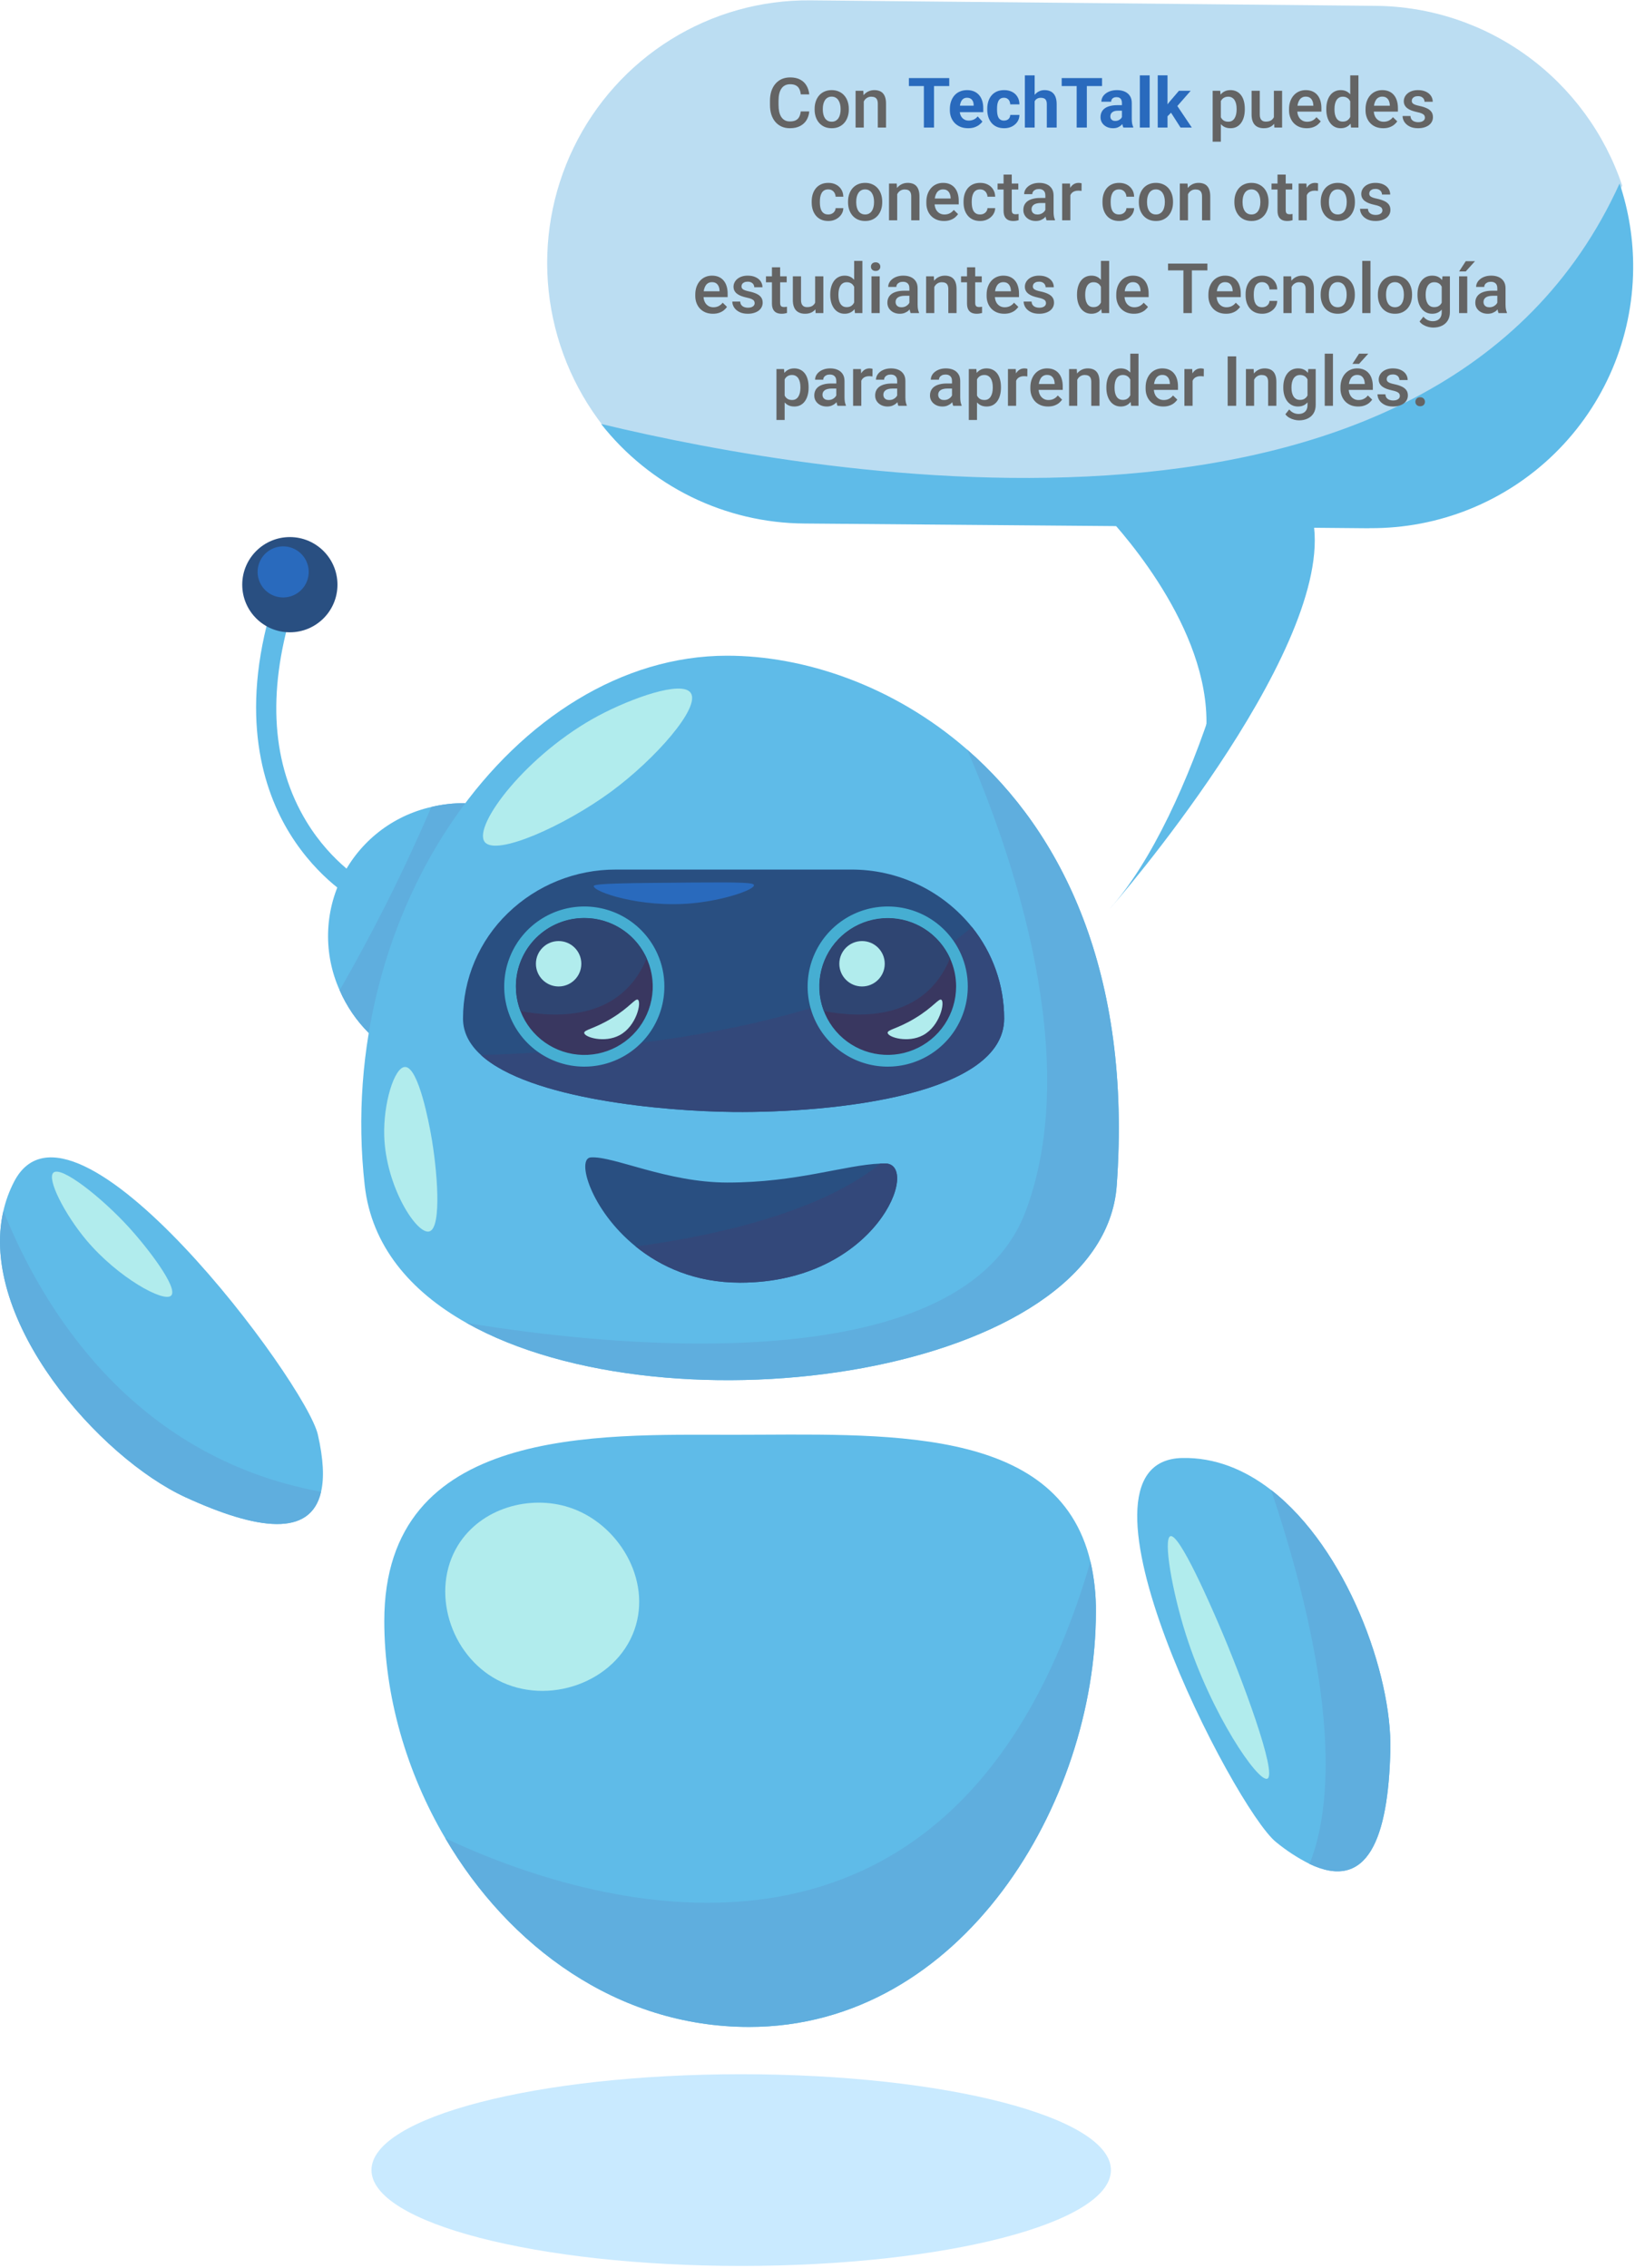 <svg width="705" height="978" viewBox="0 0 705 978" fill="none" xmlns="http://www.w3.org/2000/svg">
<g id="Hi Robot">
<g id="Brazo D">
<path id="Vector" d="M138.442 643.273C133.962 663.023 110.942 659.823 80.001 645.633C43.002 628.633 -9.438 569.423 1.462 522.133C2.46 517.764 4.009 513.541 6.072 509.563C31.271 460.833 132.162 596.443 137.072 618.683C139.462 629.203 139.842 637.293 138.442 643.273Z" fill="#5FBBE8"/>
<path id="Vector_2" d="M138.442 643.273C133.962 663.023 110.942 659.823 80.001 645.633C43.002 628.633 -9.438 569.423 1.462 522.133C17.752 562.833 56.221 628.143 138.442 643.273Z" fill="#5FAEDE"/>
<path id="Vector_3" d="M55.161 528.773C63.911 538.293 76.891 555.393 73.831 558.643C70.771 561.893 50.831 550.913 37.241 534.753C27.991 523.753 20.011 508.253 23.061 505.633C26.501 502.653 43.761 516.363 55.161 528.773Z" fill="#B1ECED"/>
</g>
<g id="pecho">
<path id="Vector_4" d="M472.541 695.033C472.541 777.373 414.781 874.033 323.011 874.033C266.141 874.033 219.341 839.223 192.011 792.673C175.191 764.103 165.701 731.093 165.701 699.013C165.701 614.673 257.761 618.693 316.101 618.693C380.101 618.693 456.041 613.783 470.201 673.373C471.835 680.475 472.62 687.746 472.541 695.033Z" fill="#5FBBE8"/>
<path id="Vector_5" d="M472.541 695.033C472.541 777.373 414.781 874.033 323.011 874.033C266.141 874.033 219.341 839.223 192.011 792.673C249.011 819.503 411.341 875.073 470.201 673.373C471.835 680.475 472.62 687.746 472.541 695.033Z" fill="#5FAEDE"/>
<path id="Vector_6" d="M197.451 666.393C185.531 685.833 193.971 713.493 214.451 724.393C236.091 735.873 265.531 725.583 273.571 702.763C281.211 681.093 266.491 656.763 245.391 649.983C228.451 644.483 207.371 650.233 197.451 666.393Z" fill="#B1ECED"/>
</g>
<g id="Brazo I">
<path id="Vector_7" d="M599.511 754.813C598.591 792.653 589.771 815.753 564.661 803.733C559.52 801.141 554.681 797.988 550.231 794.333C532.411 780.113 454.841 630.033 509.651 628.703C523.821 628.373 536.741 633.703 548.091 642.483C580.661 667.773 600.321 721.933 599.511 754.813Z" fill="#5FBBE8"/>
<path id="Vector_8" d="M599.512 754.813C598.592 792.653 589.772 815.753 564.662 803.733C572.792 783.733 579.992 737.563 548.092 642.483C580.662 667.773 600.322 721.933 599.512 754.813Z" fill="#5FAEDE"/>
<path id="Vector_9" d="M525.581 700.513C535.721 724.033 550.841 764.963 546.491 766.973C542.571 768.783 522.291 739.193 511.391 704.973C505.321 685.923 501.521 663.463 504.671 662.413C508.591 661.123 522.431 693.203 525.581 700.513Z" fill="#B1ECED"/>
</g>
<g id="cabeza">
<path id="Vector_10" d="M159.001 445.423C153.7 440.138 149.445 433.898 146.461 427.033C142.997 419.317 141.291 410.927 141.466 402.471C141.641 394.015 143.693 385.703 147.475 378.137C151.256 370.571 156.671 363.94 163.329 358.723C169.987 353.506 177.721 349.834 185.971 347.973C190.771 346.819 195.696 346.271 200.631 346.343C212.061 411.613 159.001 445.423 159.001 445.423Z" fill="#5FBBE8"/>
<path id="Vector_11" d="M159.001 445.423C153.7 440.138 149.446 433.898 146.461 427.033C153.131 415.403 159.821 403.033 166.461 389.903C173.731 375.433 180.221 361.413 186.011 347.973C190.811 346.819 195.736 346.271 200.671 346.343L159.001 445.423Z" fill="#5FAEDE"/>
<path id="Vector_12" d="M481.521 511.223C475.641 592.803 288.611 619.753 201.121 570.443C176.821 556.753 160.201 537.153 157.271 511.223C143.841 391.943 222.841 282.743 313.521 282.743C346.411 282.743 385.031 295.323 417.011 323.213C458.001 358.913 488.141 419.693 481.521 511.223Z" fill="#5FBBE8"/>
<path id="Vector_13" d="M153.692 388.413C153.032 388.053 137.242 379.413 124.862 359.273C113.532 340.823 103.042 308.783 117.392 260.943L125.842 263.473C115.132 299.173 117.252 329.723 132.132 354.263C143.232 372.563 157.722 380.563 157.872 380.643L153.692 388.413Z" fill="#5FBBE8"/>
<path id="Vector_14" d="M124.981 272.653C136.32 272.653 145.511 263.461 145.511 252.123C145.511 240.784 136.32 231.593 124.981 231.593C113.643 231.593 104.451 240.784 104.451 252.123C104.451 263.461 113.643 272.653 124.981 272.653Z" fill="#294F81"/>
<path id="Vector_15" d="M432.982 439.173C432.982 455.543 414.982 465.623 391.862 471.613C367.462 477.923 337.312 479.693 316.322 479.493C286.262 479.203 228.322 473.993 207.402 454.953C202.502 450.493 199.642 445.263 199.642 439.173C199.651 430.694 201.367 422.303 204.688 414.502C208.009 406.7 212.866 399.647 218.972 393.763C231.482 381.644 248.234 374.897 265.652 374.963H366.972C376.966 374.918 386.842 377.126 395.867 381.421C404.892 385.716 412.833 391.988 419.102 399.773C428.087 410.938 432.985 424.841 432.982 439.173Z" fill="#294F81"/>
<path id="Vector_16" d="M432.981 439.173C432.981 455.543 414.981 465.623 391.861 471.613C367.461 477.923 337.311 479.693 316.321 479.493C286.261 479.203 228.321 473.993 207.401 454.953C266.921 453.163 368.101 443.393 419.101 399.773C428.087 410.938 432.985 424.841 432.981 439.173Z" fill="#33487A"/>
<path id="Vector_17" d="M319.102 553.093C299.872 553.093 284.922 546.283 274.102 537.483C254.642 521.723 248.462 499.583 254.702 499.093C264.402 498.343 287.542 509.923 313.702 509.923C343.702 509.923 364.192 502.363 379.622 501.733C380.322 501.733 380.982 501.683 381.622 501.683C397.292 501.683 378.102 553.093 319.102 553.093Z" fill="#294F81"/>
<path id="Vector_18" d="M481.522 511.223C475.642 592.803 288.612 619.753 201.122 570.443C254.572 579.313 413.692 598.793 442.322 522.133C466.942 456.213 436.502 368.243 417.012 323.213C458.002 358.913 488.142 419.693 481.522 511.223Z" fill="#5FAEDE"/>
<path id="Vector_19" d="M208.982 363.033C213.822 369.403 243.532 356.033 263.492 341.373C282.622 327.283 302.152 305.033 297.842 298.793C294.012 293.213 272.072 301.163 258.262 308.503C227.372 324.913 203.722 356.033 208.982 363.033Z" fill="#B1ECED"/>
<path id="Vector_20" d="M165.682 489.943C166.392 511.743 179.682 532.423 185.092 531.013C190.742 529.533 188.442 503.503 185.832 489.203C185.092 485.093 180.512 459.973 174.632 460.083C170.012 460.163 165.222 475.833 165.682 489.943Z" fill="#B1ECED"/>
<path id="Vector_21" d="M412.271 425.373C412.279 432.665 409.588 439.702 404.715 445.128C399.843 450.554 393.135 453.984 385.884 454.758C378.633 455.532 371.352 453.594 365.444 449.319C359.537 445.043 355.421 438.733 353.89 431.603C352.358 424.473 353.52 417.029 357.152 410.705C360.783 404.381 366.626 399.625 373.556 397.353C380.485 395.082 388.01 395.455 394.681 398.402C401.351 401.349 406.695 406.66 409.681 413.313C411.397 417.102 412.28 421.214 412.271 425.373Z" fill="#393760"/>
<path id="Vector_22" d="M382.771 395.883C388.461 395.879 394.03 397.524 398.805 400.617C403.581 403.71 407.358 408.119 409.681 413.313C411.397 417.102 412.28 421.214 412.271 425.373C412.273 431.208 410.545 436.912 407.305 441.765C404.064 446.618 399.458 450.4 394.068 452.634C388.677 454.869 382.746 455.454 377.022 454.317C371.299 453.18 366.042 450.371 361.915 446.246C357.789 442.121 354.978 436.864 353.839 431.142C352.7 425.419 353.284 419.487 355.516 414.096C357.749 408.705 361.53 404.097 366.381 400.855C371.233 397.613 376.936 395.883 382.771 395.883ZM382.771 390.883C375.942 390.883 369.266 392.908 363.588 396.702C357.909 400.496 353.483 405.889 350.87 412.199C348.256 418.508 347.573 425.451 348.905 432.149C350.237 438.848 353.526 445 358.355 449.829C363.184 454.658 369.337 457.947 376.035 459.279C382.733 460.612 389.676 459.928 395.986 457.314C402.295 454.701 407.688 450.275 411.482 444.597C415.276 438.918 417.301 432.242 417.301 425.413C417.327 420.539 416.303 415.717 414.301 411.273C411.575 405.202 407.152 400.047 401.566 396.43C395.979 392.813 389.467 390.887 382.811 390.883H382.771Z" fill="#46AED2"/>
<path id="Vector_23" d="M409.651 413.253C398.651 439.863 371.341 439.073 355.281 435.983C352.555 428.829 352.719 420.895 355.738 413.859C358.757 406.824 364.395 401.239 371.458 398.286C378.522 395.333 386.457 395.244 393.585 398.037C400.713 400.83 406.475 406.287 409.651 413.253Z" fill="#2F4572"/>
<path id="Vector_24" d="M371.702 425.373C377.108 425.373 381.492 420.99 381.492 415.583C381.492 410.176 377.108 405.793 371.702 405.793C366.295 405.793 361.912 410.176 361.912 415.583C361.912 420.99 366.295 425.373 371.702 425.373Z" fill="#B1ECED"/>
<path id="Vector_25" d="M405.901 431.103C407.511 432.173 405.321 442.453 398.021 446.383C391.541 449.873 382.951 447.313 382.751 445.383C382.601 443.993 387.051 443.613 394.501 439.103C402.341 434.393 404.841 430.353 405.901 431.103Z" fill="#B1ECED"/>
<path id="Vector_26" d="M281.441 425.373C281.452 432.662 278.764 439.697 273.896 445.122C269.028 450.548 262.324 453.98 255.077 454.757C247.829 455.533 240.551 453.601 234.643 449.33C228.736 445.06 224.618 438.755 223.083 431.629C221.548 424.503 222.705 417.062 226.33 410.738C229.955 404.414 235.793 399.656 242.717 397.38C249.642 395.104 257.164 395.472 263.834 398.412C270.504 401.352 275.85 406.656 278.841 413.303C280.55 417.098 281.436 421.211 281.441 425.373Z" fill="#393760"/>
<path id="Vector_27" d="M251.941 395.883C257.78 395.879 263.488 397.607 268.344 400.848C273.2 404.089 276.985 408.698 279.221 414.091C281.457 419.484 282.043 425.419 280.905 431.145C279.767 436.871 276.956 442.131 272.828 446.26C268.7 450.388 263.44 453.199 257.714 454.337C251.987 455.475 246.052 454.889 240.659 452.653C235.266 450.417 230.657 446.631 227.416 441.775C224.175 436.919 222.447 431.211 222.451 425.373C222.449 421.5 223.21 417.664 224.691 414.084C226.172 410.505 228.344 407.253 231.083 404.514C233.822 401.776 237.074 399.603 240.653 398.122C244.232 396.641 248.068 395.88 251.941 395.883ZM251.941 390.883C245.112 390.883 238.436 392.908 232.758 396.702C227.079 400.496 222.653 405.889 220.04 412.199C217.426 418.508 216.743 425.451 218.075 432.149C219.407 438.848 222.696 445 227.525 449.829C232.354 454.658 238.507 457.947 245.205 459.279C251.903 460.612 258.846 459.928 265.155 457.314C271.465 454.701 276.858 450.275 280.652 444.597C284.446 438.918 286.471 432.242 286.471 425.413C286.496 420.539 285.473 415.717 283.471 411.273C280.744 405.202 276.321 400.049 270.735 396.432C265.149 392.815 258.637 390.888 251.981 390.883H251.941Z" fill="#46AED2"/>
<path id="Vector_28" d="M278.841 413.243C267.841 439.863 240.521 439.073 224.461 435.973C221.687 428.808 221.82 420.843 224.832 413.775C227.843 406.706 233.495 401.093 240.584 398.13C247.673 395.167 255.638 395.088 262.784 397.911C269.93 400.734 275.691 406.235 278.841 413.243Z" fill="#2F4572"/>
<path id="Vector_29" d="M240.872 425.373C246.278 425.373 250.662 420.99 250.662 415.583C250.662 410.176 246.278 405.793 240.872 405.793C235.465 405.793 231.082 410.176 231.082 415.583C231.082 420.99 235.465 425.373 240.872 425.373Z" fill="#B1ECED"/>
<path id="Vector_30" d="M275.071 431.093C276.671 432.173 274.491 442.443 267.191 446.373C260.711 449.873 252.111 447.313 251.911 445.423C251.771 444.033 256.221 443.653 263.671 439.143C271.511 434.393 273.961 430.343 275.071 431.093Z" fill="#B1ECED"/>
<path id="Vector_31" d="M325.091 381.673C325.381 383.673 312.091 388.253 298.401 389.513C276.131 391.573 255.721 384.513 256.021 382.053C256.161 380.913 270.241 380.783 298.401 380.553C321.021 380.373 324.941 380.643 325.091 381.673Z" fill="#296ABD"/>
<path id="Vector_32" d="M125.517 257.088C131.303 255.198 134.461 248.977 132.571 243.191C130.681 237.406 124.459 234.248 118.674 236.138C112.888 238.028 109.73 244.25 111.62 250.035C113.51 255.82 119.732 258.978 125.517 257.088Z" fill="#296ABD"/>
<path id="Vector_33" d="M319.102 553.093C299.872 553.093 284.922 546.283 274.102 537.483C300.212 534.043 351.522 524.653 379.602 501.733C380.302 501.733 380.962 501.683 381.602 501.683C397.292 501.683 378.102 553.093 319.102 553.093Z" fill="#33487A"/>
</g>
<path id="Base" d="M319.601 977.083C407.647 977.083 479.021 958.579 479.021 935.753C479.021 912.927 407.647 894.423 319.601 894.423C231.556 894.423 160.181 912.927 160.181 935.753C160.181 958.579 231.556 977.083 319.601 977.083Z" fill="#C9EAFF"/>
<g id="Text">
<path id="Vector_34" d="M699.484 80.053C621.245 254.166 355.717 207.267 260.239 183.901C247.062 167.073 238.863 146.853 236.587 125.57C234.31 104.288 238.049 82.807 247.371 63.604C256.694 44.401 271.222 28.256 289.281 17.029C307.34 5.802 328.196 -0.05 349.446 0.146L593.308 2.525C616.783 2.747 639.626 10.334 658.656 24.23C677.687 38.126 691.958 57.64 699.484 80.053Z" fill="#BBDDF2"/>
<path id="Vector_35" d="M704.207 115.976C703.955 145.866 691.838 174.433 670.521 195.394C649.204 216.354 620.433 227.991 590.536 227.744L590.3 227.791L566.641 227.578C572.659 283.394 480.155 390.41 478.389 392C514.926 351.566 542.895 248.432 536.244 227.369L478.389 226.835L346.787 225.743C329.896 225.624 313.25 221.702 298.084 214.269C282.919 206.835 269.623 196.081 259.186 182.805C354.618 205.804 619.913 251.978 698.359 79.106C702.346 90.985 704.323 103.447 704.207 115.976Z" fill="#5FBBE8"/>
<path id="Vector_36" d="M538.461 226.504C545.069 247.341 553.156 293.019 516.502 333.093C531.597 291.179 496.987 244.842 480.65 226.134L538.461 226.504Z" fill="#5FBBE8"/>
<g id="Con TechTalk puedes conectar con otros estudiantes de Tecnolog&#195;&#173;a para aprender Ingl&#195;&#169;s.">
<path d="M345.28 48.057H348.942C348.825 49.453 348.435 50.698 347.771 51.792C347.106 52.876 346.174 53.73 344.973 54.355C343.771 54.98 342.312 55.293 340.593 55.293C339.274 55.293 338.088 55.059 337.033 54.59C335.979 54.111 335.075 53.438 334.323 52.568C333.571 51.69 332.995 50.63 332.595 49.39C332.204 48.149 332.009 46.763 332.009 45.23V43.457C332.009 41.924 332.209 40.537 332.609 39.297C333.02 38.057 333.605 36.997 334.367 36.118C335.129 35.23 336.042 34.551 337.106 34.082C338.181 33.613 339.387 33.379 340.725 33.379C342.424 33.379 343.859 33.691 345.031 34.316C346.203 34.941 347.111 35.806 347.756 36.909C348.41 38.013 348.811 39.277 348.957 40.703H345.295C345.197 39.785 344.982 38.999 344.65 38.345C344.328 37.69 343.85 37.192 343.215 36.851C342.58 36.499 341.75 36.323 340.725 36.323C339.885 36.323 339.152 36.48 338.527 36.792C337.902 37.105 337.38 37.563 336.96 38.169C336.54 38.774 336.223 39.522 336.008 40.41C335.803 41.289 335.7 42.295 335.7 43.428V45.23C335.7 46.304 335.793 47.28 335.979 48.159C336.174 49.028 336.467 49.775 336.857 50.4C337.258 51.025 337.766 51.509 338.381 51.851C338.996 52.192 339.733 52.363 340.593 52.363C341.638 52.363 342.482 52.197 343.127 51.865C343.781 51.533 344.274 51.05 344.606 50.415C344.948 49.77 345.173 48.984 345.28 48.057ZM351.257 47.251V46.914C351.257 45.772 351.423 44.712 351.755 43.735C352.087 42.749 352.565 41.895 353.19 41.172C353.825 40.44 354.597 39.873 355.505 39.473C356.423 39.062 357.458 38.857 358.61 38.857C359.772 38.857 360.808 39.062 361.716 39.473C362.634 39.873 363.41 40.44 364.045 41.172C364.68 41.895 365.163 42.749 365.495 43.735C365.827 44.712 365.993 45.772 365.993 46.914V47.251C365.993 48.394 365.827 49.453 365.495 50.43C365.163 51.406 364.68 52.261 364.045 52.993C363.41 53.716 362.639 54.282 361.73 54.692C360.822 55.093 359.792 55.293 358.64 55.293C357.478 55.293 356.438 55.093 355.52 54.692C354.611 54.282 353.84 53.716 353.205 52.993C352.57 52.261 352.087 51.406 351.755 50.43C351.423 49.453 351.257 48.394 351.257 47.251ZM354.787 46.914V47.251C354.787 47.964 354.86 48.638 355.007 49.273C355.153 49.907 355.383 50.464 355.695 50.942C356.008 51.421 356.408 51.797 356.896 52.07C357.385 52.344 357.966 52.48 358.64 52.48C359.294 52.48 359.86 52.344 360.339 52.07C360.827 51.797 361.228 51.421 361.54 50.942C361.853 50.464 362.082 49.907 362.229 49.273C362.385 48.638 362.463 47.964 362.463 47.251V46.914C362.463 46.211 362.385 45.547 362.229 44.922C362.082 44.287 361.848 43.726 361.525 43.237C361.213 42.749 360.813 42.368 360.324 42.095C359.846 41.812 359.274 41.67 358.61 41.67C357.946 41.67 357.37 41.812 356.882 42.095C356.403 42.368 356.008 42.749 355.695 43.237C355.383 43.726 355.153 44.287 355.007 44.922C354.86 45.547 354.787 46.211 354.787 46.914ZM372.453 42.534V55H368.923V39.15H372.248L372.453 42.534ZM371.823 46.489L370.681 46.475C370.69 45.352 370.847 44.321 371.149 43.384C371.462 42.446 371.892 41.641 372.438 40.967C372.995 40.293 373.659 39.775 374.431 39.414C375.202 39.043 376.062 38.857 377.009 38.857C377.771 38.857 378.459 38.965 379.074 39.18C379.699 39.385 380.231 39.722 380.671 40.19C381.12 40.659 381.462 41.27 381.696 42.022C381.931 42.764 382.048 43.677 382.048 44.761V55H378.503V44.746C378.503 43.984 378.391 43.384 378.166 42.944C377.951 42.495 377.634 42.178 377.214 41.992C376.804 41.797 376.291 41.699 375.676 41.699C375.07 41.699 374.528 41.826 374.05 42.08C373.571 42.334 373.166 42.681 372.834 43.12C372.512 43.56 372.263 44.067 372.087 44.644C371.911 45.22 371.823 45.835 371.823 46.489ZM526.423 42.197V61.094H522.893V39.15H526.145L526.423 42.197ZM536.75 46.929V47.236C536.75 48.389 536.613 49.458 536.34 50.444C536.076 51.421 535.681 52.275 535.153 53.008C534.636 53.73 533.996 54.292 533.234 54.692C532.473 55.093 531.594 55.293 530.598 55.293C529.611 55.293 528.747 55.112 528.005 54.751C527.272 54.38 526.652 53.857 526.145 53.184C525.637 52.51 525.227 51.719 524.914 50.81C524.611 49.893 524.396 48.887 524.27 47.793V46.606C524.396 45.444 524.611 44.39 524.914 43.442C525.227 42.495 525.637 41.68 526.145 40.996C526.652 40.312 527.272 39.785 528.005 39.414C528.737 39.043 529.592 38.857 530.568 38.857C531.564 38.857 532.448 39.053 533.22 39.443C533.991 39.824 534.641 40.371 535.168 41.084C535.695 41.787 536.091 42.637 536.355 43.633C536.618 44.619 536.75 45.718 536.75 46.929ZM533.22 47.236V46.929C533.22 46.196 533.151 45.518 533.015 44.893C532.878 44.258 532.663 43.701 532.37 43.223C532.077 42.744 531.701 42.373 531.242 42.109C530.793 41.836 530.251 41.699 529.616 41.699C528.991 41.699 528.454 41.807 528.005 42.022C527.556 42.227 527.18 42.515 526.877 42.886C526.574 43.257 526.34 43.691 526.174 44.19C526.008 44.678 525.891 45.21 525.822 45.786V48.628C525.939 49.331 526.14 49.976 526.423 50.562C526.706 51.148 527.106 51.616 527.624 51.968C528.151 52.31 528.825 52.48 529.646 52.48C530.28 52.48 530.822 52.344 531.271 52.07C531.721 51.797 532.087 51.421 532.37 50.942C532.663 50.454 532.878 49.893 533.015 49.258C533.151 48.623 533.22 47.949 533.22 47.236ZM549.289 51.265V39.15H552.834V55H549.494L549.289 51.265ZM549.787 47.969L550.974 47.94C550.974 49.004 550.856 49.985 550.622 50.884C550.388 51.773 550.026 52.549 549.538 53.213C549.05 53.867 548.425 54.38 547.663 54.751C546.901 55.112 545.988 55.293 544.924 55.293C544.152 55.293 543.444 55.181 542.8 54.956C542.155 54.731 541.599 54.385 541.13 53.916C540.671 53.447 540.314 52.837 540.061 52.085C539.807 51.333 539.68 50.435 539.68 49.39V39.15H543.21V49.419C543.21 49.995 543.278 50.478 543.415 50.869C543.552 51.25 543.737 51.558 543.972 51.792C544.206 52.026 544.479 52.192 544.792 52.29C545.104 52.388 545.437 52.437 545.788 52.437C546.794 52.437 547.585 52.241 548.161 51.851C548.747 51.45 549.162 50.913 549.406 50.239C549.66 49.565 549.787 48.809 549.787 47.969ZM563.439 55.293C562.268 55.293 561.208 55.102 560.261 54.722C559.323 54.331 558.522 53.789 557.858 53.096C557.204 52.402 556.701 51.587 556.35 50.649C555.998 49.712 555.822 48.701 555.822 47.617V47.031C555.822 45.791 556.003 44.668 556.364 43.662C556.726 42.656 557.229 41.797 557.873 41.084C558.518 40.361 559.279 39.81 560.158 39.429C561.037 39.048 561.989 38.857 563.015 38.857C564.147 38.857 565.139 39.048 565.988 39.429C566.838 39.81 567.541 40.347 568.098 41.04C568.664 41.724 569.084 42.539 569.357 43.486C569.641 44.434 569.782 45.478 569.782 46.621V48.13H557.536V45.596H566.296V45.317C566.276 44.683 566.149 44.087 565.915 43.53C565.69 42.974 565.344 42.524 564.875 42.183C564.406 41.841 563.781 41.67 563 41.67C562.414 41.67 561.892 41.797 561.433 42.051C560.983 42.295 560.607 42.651 560.305 43.12C560.002 43.589 559.768 44.155 559.602 44.819C559.445 45.474 559.367 46.211 559.367 47.031V47.617C559.367 48.31 559.46 48.955 559.646 49.551C559.841 50.137 560.124 50.649 560.495 51.089C560.866 51.528 561.315 51.875 561.843 52.129C562.37 52.373 562.971 52.495 563.645 52.495C564.494 52.495 565.251 52.324 565.915 51.982C566.579 51.641 567.155 51.157 567.644 50.532L569.504 52.334C569.162 52.832 568.718 53.31 568.171 53.77C567.624 54.219 566.955 54.585 566.164 54.868C565.383 55.151 564.475 55.293 563.439 55.293ZM582.204 51.719V32.5H585.749V55H582.541L582.204 51.719ZM571.892 47.251V46.943C571.892 45.742 572.033 44.648 572.316 43.662C572.6 42.666 573.01 41.812 573.547 41.099C574.084 40.376 574.738 39.824 575.51 39.443C576.281 39.053 577.15 38.857 578.117 38.857C579.074 38.857 579.914 39.043 580.637 39.414C581.359 39.785 581.975 40.317 582.482 41.011C582.99 41.694 583.396 42.515 583.698 43.472C584.001 44.419 584.216 45.474 584.343 46.636V47.617C584.216 48.75 584.001 49.785 583.698 50.723C583.396 51.66 582.99 52.471 582.482 53.154C581.975 53.838 581.354 54.365 580.622 54.736C579.899 55.107 579.055 55.293 578.088 55.293C577.131 55.293 576.267 55.093 575.495 54.692C574.733 54.292 574.084 53.73 573.547 53.008C573.01 52.285 572.6 51.435 572.316 50.459C572.033 49.473 571.892 48.403 571.892 47.251ZM575.422 46.943V47.251C575.422 47.974 575.485 48.648 575.612 49.273C575.749 49.898 575.959 50.449 576.242 50.928C576.525 51.397 576.892 51.768 577.341 52.041C577.8 52.305 578.347 52.437 578.981 52.437C579.782 52.437 580.441 52.261 580.959 51.909C581.477 51.558 581.882 51.084 582.175 50.488C582.478 49.883 582.683 49.209 582.79 48.467V45.815C582.731 45.239 582.609 44.702 582.424 44.204C582.248 43.706 582.009 43.272 581.706 42.9C581.403 42.52 581.027 42.227 580.578 42.022C580.139 41.807 579.616 41.699 579.011 41.699C578.366 41.699 577.819 41.836 577.37 42.109C576.921 42.383 576.55 42.759 576.257 43.237C575.974 43.716 575.764 44.273 575.627 44.907C575.49 45.542 575.422 46.221 575.422 46.943ZM596.428 55.293C595.256 55.293 594.196 55.102 593.249 54.722C592.312 54.331 591.511 53.789 590.847 53.096C590.192 52.402 589.689 51.587 589.338 50.649C588.986 49.712 588.811 48.701 588.811 47.617V47.031C588.811 45.791 588.991 44.668 589.353 43.662C589.714 42.656 590.217 41.797 590.861 41.084C591.506 40.361 592.268 39.81 593.146 39.429C594.025 39.048 594.978 38.857 596.003 38.857C597.136 38.857 598.127 39.048 598.977 39.429C599.826 39.81 600.529 40.347 601.086 41.04C601.652 41.724 602.072 42.539 602.346 43.486C602.629 44.434 602.771 45.478 602.771 46.621V48.13H590.524V45.596H599.284V45.317C599.265 44.683 599.138 44.087 598.903 43.53C598.679 42.974 598.332 42.524 597.863 42.183C597.395 41.841 596.77 41.67 595.988 41.67C595.402 41.67 594.88 41.797 594.421 42.051C593.972 42.295 593.596 42.651 593.293 43.12C592.99 43.589 592.756 44.155 592.59 44.819C592.434 45.474 592.355 46.211 592.355 47.031V47.617C592.355 48.31 592.448 48.955 592.634 49.551C592.829 50.137 593.112 50.649 593.483 51.089C593.854 51.528 594.304 51.875 594.831 52.129C595.358 52.373 595.959 52.495 596.633 52.495C597.482 52.495 598.239 52.324 598.903 51.982C599.567 51.641 600.144 51.157 600.632 50.532L602.492 52.334C602.15 52.832 601.706 53.31 601.159 53.77C600.612 54.219 599.943 54.585 599.152 54.868C598.371 55.151 597.463 55.293 596.428 55.293ZM614.416 50.708C614.416 50.356 614.328 50.039 614.152 49.756C613.977 49.463 613.64 49.199 613.142 48.965C612.653 48.73 611.931 48.516 610.974 48.32C610.134 48.135 609.362 47.915 608.659 47.661C607.966 47.398 607.37 47.08 606.872 46.709C606.374 46.338 605.988 45.898 605.715 45.391C605.441 44.883 605.305 44.297 605.305 43.633C605.305 42.988 605.446 42.378 605.729 41.802C606.013 41.226 606.418 40.718 606.945 40.278C607.473 39.839 608.112 39.492 608.864 39.238C609.626 38.984 610.476 38.857 611.413 38.857C612.741 38.857 613.879 39.082 614.826 39.531C615.783 39.971 616.516 40.571 617.023 41.333C617.531 42.085 617.785 42.935 617.785 43.882H614.255C614.255 43.462 614.147 43.071 613.933 42.71C613.728 42.339 613.415 42.041 612.995 41.816C612.575 41.582 612.048 41.465 611.413 41.465C610.808 41.465 610.305 41.562 609.904 41.758C609.514 41.943 609.221 42.188 609.025 42.49C608.84 42.793 608.747 43.125 608.747 43.486C608.747 43.75 608.796 43.989 608.894 44.204C609.001 44.409 609.177 44.6 609.421 44.775C609.665 44.941 609.997 45.098 610.417 45.244C610.847 45.391 611.384 45.532 612.028 45.669C613.239 45.923 614.279 46.25 615.148 46.65C616.027 47.041 616.701 47.549 617.17 48.174C617.639 48.789 617.873 49.57 617.873 50.518C617.873 51.221 617.722 51.865 617.419 52.451C617.126 53.027 616.696 53.53 616.13 53.96C615.563 54.38 614.885 54.707 614.094 54.941C613.312 55.176 612.434 55.293 611.457 55.293C610.021 55.293 608.806 55.039 607.81 54.531C606.813 54.014 606.057 53.355 605.539 52.554C605.031 51.743 604.777 50.903 604.777 50.034H608.19C608.229 50.688 608.41 51.211 608.732 51.602C609.064 51.982 609.475 52.261 609.963 52.437C610.461 52.602 610.974 52.685 611.501 52.685C612.136 52.685 612.668 52.602 613.098 52.437C613.527 52.261 613.854 52.026 614.079 51.733C614.304 51.431 614.416 51.089 614.416 50.708ZM357.146 92.481C357.722 92.481 358.239 92.368 358.698 92.144C359.167 91.909 359.543 91.587 359.826 91.177C360.119 90.767 360.28 90.293 360.31 89.756H363.635C363.615 90.781 363.313 91.714 362.727 92.554C362.141 93.394 361.364 94.062 360.397 94.561C359.431 95.049 358.361 95.293 357.189 95.293C355.979 95.293 354.924 95.088 354.025 94.678C353.127 94.258 352.38 93.682 351.784 92.949C351.188 92.217 350.739 91.372 350.437 90.415C350.144 89.458 349.997 88.433 349.997 87.339V86.826C349.997 85.732 350.144 84.707 350.437 83.75C350.739 82.783 351.188 81.934 351.784 81.201C352.38 80.469 353.127 79.897 354.025 79.487C354.924 79.067 355.974 78.857 357.175 78.857C358.444 78.857 359.558 79.111 360.515 79.619C361.472 80.117 362.224 80.815 362.771 81.714C363.327 82.603 363.615 83.638 363.635 84.819H360.31C360.28 84.233 360.134 83.706 359.87 83.237C359.616 82.759 359.255 82.378 358.786 82.095C358.327 81.811 357.775 81.67 357.131 81.67C356.418 81.67 355.827 81.816 355.358 82.109C354.89 82.393 354.523 82.783 354.26 83.281C353.996 83.769 353.806 84.321 353.688 84.936C353.581 85.542 353.527 86.172 353.527 86.826V87.339C353.527 87.993 353.581 88.628 353.688 89.243C353.796 89.858 353.981 90.41 354.245 90.898C354.519 91.377 354.89 91.763 355.358 92.056C355.827 92.339 356.423 92.481 357.146 92.481ZM365.671 87.251V86.914C365.671 85.772 365.837 84.712 366.169 83.735C366.501 82.749 366.98 81.894 367.605 81.172C368.239 80.439 369.011 79.873 369.919 79.473C370.837 79.062 371.872 78.857 373.024 78.857C374.187 78.857 375.222 79.062 376.13 79.473C377.048 79.873 377.824 80.439 378.459 81.172C379.094 81.894 379.577 82.749 379.909 83.735C380.241 84.712 380.407 85.772 380.407 86.914V87.251C380.407 88.394 380.241 89.453 379.909 90.43C379.577 91.406 379.094 92.261 378.459 92.993C377.824 93.716 377.053 94.282 376.145 94.692C375.236 95.093 374.206 95.293 373.054 95.293C371.892 95.293 370.852 95.093 369.934 94.692C369.025 94.282 368.254 93.716 367.619 92.993C366.984 92.261 366.501 91.406 366.169 90.43C365.837 89.453 365.671 88.394 365.671 87.251ZM369.201 86.914V87.251C369.201 87.964 369.274 88.638 369.421 89.272C369.567 89.907 369.797 90.464 370.109 90.942C370.422 91.421 370.822 91.797 371.311 92.07C371.799 92.344 372.38 92.481 373.054 92.481C373.708 92.481 374.274 92.344 374.753 92.07C375.241 91.797 375.642 91.421 375.954 90.942C376.267 90.464 376.496 89.907 376.643 89.272C376.799 88.638 376.877 87.964 376.877 87.251V86.914C376.877 86.211 376.799 85.547 376.643 84.922C376.496 84.287 376.262 83.726 375.939 83.237C375.627 82.749 375.227 82.368 374.738 82.095C374.26 81.811 373.688 81.67 373.024 81.67C372.36 81.67 371.784 81.811 371.296 82.095C370.817 82.368 370.422 82.749 370.109 83.237C369.797 83.726 369.567 84.287 369.421 84.922C369.274 85.547 369.201 86.211 369.201 86.914ZM386.867 82.534V95H383.337V79.15H386.662L386.867 82.534ZM386.237 86.489L385.095 86.475C385.105 85.352 385.261 84.321 385.563 83.384C385.876 82.446 386.306 81.641 386.853 80.967C387.409 80.293 388.073 79.775 388.845 79.414C389.616 79.043 390.476 78.857 391.423 78.857C392.185 78.857 392.873 78.965 393.488 79.18C394.113 79.385 394.646 79.722 395.085 80.19C395.534 80.659 395.876 81.269 396.11 82.022C396.345 82.764 396.462 83.677 396.462 84.761V95H392.917V84.746C392.917 83.984 392.805 83.384 392.58 82.944C392.365 82.495 392.048 82.178 391.628 81.992C391.218 81.797 390.705 81.699 390.09 81.699C389.484 81.699 388.942 81.826 388.464 82.08C387.985 82.334 387.58 82.681 387.248 83.12C386.926 83.56 386.677 84.067 386.501 84.644C386.325 85.22 386.237 85.835 386.237 86.489ZM407.053 95.293C405.881 95.293 404.821 95.103 403.874 94.722C402.937 94.331 402.136 93.789 401.472 93.096C400.817 92.402 400.314 91.587 399.963 90.649C399.611 89.712 399.436 88.701 399.436 87.617V87.031C399.436 85.791 399.616 84.668 399.978 83.662C400.339 82.656 400.842 81.797 401.486 81.084C402.131 80.361 402.893 79.81 403.771 79.429C404.65 79.048 405.603 78.857 406.628 78.857C407.761 78.857 408.752 79.048 409.602 79.429C410.451 79.81 411.154 80.347 411.711 81.04C412.277 81.724 412.697 82.539 412.971 83.486C413.254 84.434 413.396 85.478 413.396 86.621V88.13H401.149V85.596H409.909V85.317C409.89 84.683 409.763 84.087 409.528 83.53C409.304 82.974 408.957 82.524 408.488 82.183C408.02 81.841 407.395 81.67 406.613 81.67C406.027 81.67 405.505 81.797 405.046 82.051C404.597 82.295 404.221 82.651 403.918 83.12C403.615 83.589 403.381 84.155 403.215 84.819C403.059 85.474 402.98 86.211 402.98 87.031V87.617C402.98 88.311 403.073 88.955 403.259 89.551C403.454 90.137 403.737 90.649 404.108 91.089C404.48 91.528 404.929 91.875 405.456 92.129C405.983 92.373 406.584 92.495 407.258 92.495C408.107 92.495 408.864 92.324 409.528 91.982C410.192 91.641 410.769 91.157 411.257 90.532L413.117 92.334C412.775 92.832 412.331 93.311 411.784 93.769C411.237 94.219 410.568 94.585 409.777 94.868C408.996 95.151 408.088 95.293 407.053 95.293ZM422.624 92.481C423.2 92.481 423.718 92.368 424.177 92.144C424.646 91.909 425.021 91.587 425.305 91.177C425.598 90.767 425.759 90.293 425.788 89.756H429.113C429.094 90.781 428.791 91.714 428.205 92.554C427.619 93.394 426.843 94.062 425.876 94.561C424.909 95.049 423.84 95.293 422.668 95.293C421.457 95.293 420.402 95.088 419.504 94.678C418.605 94.258 417.858 93.682 417.263 92.949C416.667 92.217 416.218 91.372 415.915 90.415C415.622 89.458 415.476 88.433 415.476 87.339V86.826C415.476 85.732 415.622 84.707 415.915 83.75C416.218 82.783 416.667 81.934 417.263 81.201C417.858 80.469 418.605 79.897 419.504 79.487C420.402 79.067 421.452 78.857 422.653 78.857C423.923 78.857 425.036 79.111 425.993 79.619C426.95 80.117 427.702 80.815 428.249 81.714C428.806 82.603 429.094 83.638 429.113 84.819H425.788C425.759 84.233 425.612 83.706 425.349 83.237C425.095 82.759 424.733 82.378 424.265 82.095C423.806 81.811 423.254 81.67 422.609 81.67C421.896 81.67 421.306 81.816 420.837 82.109C420.368 82.393 420.002 82.783 419.738 83.281C419.475 83.769 419.284 84.321 419.167 84.936C419.06 85.542 419.006 86.172 419.006 86.826V87.339C419.006 87.993 419.06 88.628 419.167 89.243C419.274 89.858 419.46 90.41 419.724 90.898C419.997 91.377 420.368 91.763 420.837 92.056C421.306 92.339 421.901 92.481 422.624 92.481ZM439.089 79.15V81.728H430.153V79.15H439.089ZM432.731 75.269H436.262V90.62C436.262 91.108 436.33 91.484 436.467 91.748C436.613 92.002 436.813 92.173 437.067 92.261C437.321 92.349 437.619 92.393 437.961 92.393C438.205 92.393 438.439 92.378 438.664 92.349C438.889 92.319 439.069 92.29 439.206 92.261L439.221 94.956C438.928 95.044 438.586 95.122 438.195 95.19C437.814 95.259 437.375 95.293 436.877 95.293C436.066 95.293 435.349 95.151 434.724 94.868C434.099 94.575 433.61 94.102 433.259 93.447C432.907 92.793 432.731 91.924 432.731 90.84V75.269ZM450.749 91.821V84.263C450.749 83.696 450.646 83.208 450.441 82.798C450.236 82.388 449.924 82.07 449.504 81.846C449.094 81.621 448.576 81.509 447.951 81.509C447.375 81.509 446.877 81.606 446.457 81.802C446.037 81.997 445.71 82.261 445.476 82.593C445.241 82.925 445.124 83.301 445.124 83.721H441.608C441.608 83.096 441.76 82.49 442.063 81.904C442.365 81.318 442.805 80.796 443.381 80.337C443.957 79.878 444.646 79.517 445.446 79.253C446.247 78.989 447.146 78.857 448.142 78.857C449.333 78.857 450.388 79.058 451.306 79.458C452.233 79.858 452.961 80.464 453.488 81.274C454.025 82.075 454.294 83.081 454.294 84.292V91.338C454.294 92.061 454.343 92.71 454.44 93.286C454.548 93.853 454.699 94.346 454.895 94.766V95H451.276C451.11 94.619 450.979 94.136 450.881 93.55C450.793 92.954 450.749 92.378 450.749 91.821ZM451.262 85.361L451.291 87.544H448.757C448.103 87.544 447.526 87.607 447.028 87.734C446.53 87.852 446.115 88.027 445.783 88.262C445.451 88.496 445.202 88.779 445.036 89.111C444.87 89.443 444.787 89.819 444.787 90.239C444.787 90.659 444.885 91.045 445.08 91.397C445.275 91.738 445.559 92.007 445.93 92.202C446.311 92.397 446.77 92.495 447.307 92.495C448.029 92.495 448.659 92.349 449.196 92.056C449.743 91.753 450.173 91.387 450.485 90.957C450.798 90.518 450.964 90.103 450.983 89.712L452.126 91.279C452.009 91.68 451.809 92.109 451.525 92.568C451.242 93.027 450.871 93.467 450.412 93.887C449.963 94.297 449.421 94.634 448.786 94.897C448.161 95.161 447.438 95.293 446.618 95.293C445.583 95.293 444.66 95.088 443.85 94.678C443.039 94.258 442.404 93.696 441.945 92.993C441.486 92.28 441.257 91.475 441.257 90.576C441.257 89.736 441.413 88.994 441.726 88.35C442.048 87.695 442.517 87.148 443.132 86.709C443.757 86.269 444.519 85.938 445.417 85.713C446.315 85.478 447.341 85.361 448.493 85.361H451.262ZM461.53 82.168V95H458V79.15H461.369L461.53 82.168ZM466.379 79.048L466.35 82.329C466.135 82.29 465.9 82.261 465.646 82.241C465.402 82.222 465.158 82.212 464.914 82.212C464.309 82.212 463.776 82.3 463.317 82.476C462.858 82.642 462.473 82.886 462.16 83.208C461.857 83.52 461.623 83.901 461.457 84.351C461.291 84.8 461.193 85.303 461.164 85.859L460.358 85.918C460.358 84.922 460.456 83.999 460.651 83.149C460.847 82.3 461.14 81.553 461.53 80.908C461.931 80.264 462.429 79.761 463.024 79.399C463.63 79.038 464.328 78.857 465.119 78.857C465.334 78.857 465.563 78.877 465.808 78.916C466.062 78.955 466.252 78.999 466.379 79.048ZM482.536 92.481C483.112 92.481 483.63 92.368 484.089 92.144C484.558 91.909 484.934 91.587 485.217 91.177C485.51 90.767 485.671 90.293 485.7 89.756H489.025C489.006 90.781 488.703 91.714 488.117 92.554C487.531 93.394 486.755 94.062 485.788 94.561C484.821 95.049 483.752 95.293 482.58 95.293C481.369 95.293 480.314 95.088 479.416 94.678C478.518 94.258 477.771 93.682 477.175 92.949C476.579 92.217 476.13 91.372 475.827 90.415C475.534 89.458 475.388 88.433 475.388 87.339V86.826C475.388 85.732 475.534 84.707 475.827 83.75C476.13 82.783 476.579 81.934 477.175 81.201C477.771 80.469 478.518 79.897 479.416 79.487C480.314 79.067 481.364 78.857 482.565 78.857C483.835 78.857 484.948 79.111 485.905 79.619C486.862 80.117 487.614 80.815 488.161 81.714C488.718 82.603 489.006 83.638 489.025 84.819H485.7C485.671 84.233 485.524 83.706 485.261 83.237C485.007 82.759 484.646 82.378 484.177 82.095C483.718 81.811 483.166 81.67 482.521 81.67C481.809 81.67 481.218 81.816 480.749 82.109C480.28 82.393 479.914 82.783 479.65 83.281C479.387 83.769 479.196 84.321 479.079 84.936C478.972 85.542 478.918 86.172 478.918 86.826V87.339C478.918 87.993 478.972 88.628 479.079 89.243C479.187 89.858 479.372 90.41 479.636 90.898C479.909 91.377 480.28 91.763 480.749 92.056C481.218 92.339 481.813 92.481 482.536 92.481ZM491.062 87.251V86.914C491.062 85.772 491.228 84.712 491.56 83.735C491.892 82.749 492.37 81.894 492.995 81.172C493.63 80.439 494.401 79.873 495.31 79.473C496.228 79.062 497.263 78.857 498.415 78.857C499.577 78.857 500.612 79.062 501.521 79.473C502.438 79.873 503.215 80.439 503.85 81.172C504.484 81.894 504.968 82.749 505.3 83.735C505.632 84.712 505.798 85.772 505.798 86.914V87.251C505.798 88.394 505.632 89.453 505.3 90.43C504.968 91.406 504.484 92.261 503.85 92.993C503.215 93.716 502.443 94.282 501.535 94.692C500.627 95.093 499.597 95.293 498.444 95.293C497.282 95.293 496.242 95.093 495.324 94.692C494.416 94.282 493.645 93.716 493.01 92.993C492.375 92.261 491.892 91.406 491.56 90.43C491.228 89.453 491.062 88.394 491.062 87.251ZM494.592 86.914V87.251C494.592 87.964 494.665 88.638 494.812 89.272C494.958 89.907 495.188 90.464 495.5 90.942C495.813 91.421 496.213 91.797 496.701 92.07C497.189 92.344 497.771 92.481 498.444 92.481C499.099 92.481 499.665 92.344 500.144 92.07C500.632 91.797 501.032 91.421 501.345 90.942C501.657 90.464 501.887 89.907 502.033 89.272C502.189 88.638 502.268 87.964 502.268 87.251V86.914C502.268 86.211 502.189 85.547 502.033 84.922C501.887 84.287 501.652 83.726 501.33 83.237C501.018 82.749 500.617 82.368 500.129 82.095C499.65 81.811 499.079 81.67 498.415 81.67C497.751 81.67 497.175 81.811 496.687 82.095C496.208 82.368 495.813 82.749 495.5 83.237C495.188 83.726 494.958 84.287 494.812 84.922C494.665 85.547 494.592 86.211 494.592 86.914ZM512.258 82.534V95H508.728V79.15H512.053L512.258 82.534ZM511.628 86.489L510.485 86.475C510.495 85.352 510.651 84.321 510.954 83.384C511.267 82.446 511.696 81.641 512.243 80.967C512.8 80.293 513.464 79.775 514.235 79.414C515.007 79.043 515.866 78.857 516.813 78.857C517.575 78.857 518.264 78.965 518.879 79.18C519.504 79.385 520.036 79.722 520.476 80.19C520.925 80.659 521.267 81.269 521.501 82.022C521.735 82.764 521.853 83.677 521.853 84.761V95H518.308V84.746C518.308 83.984 518.195 83.384 517.971 82.944C517.756 82.495 517.438 82.178 517.019 81.992C516.608 81.797 516.096 81.699 515.48 81.699C514.875 81.699 514.333 81.826 513.855 82.08C513.376 82.334 512.971 82.681 512.639 83.12C512.316 83.56 512.067 84.067 511.892 84.644C511.716 85.22 511.628 85.835 511.628 86.489ZM532.253 87.251V86.914C532.253 85.772 532.419 84.712 532.751 83.735C533.083 82.749 533.562 81.894 534.187 81.172C534.821 80.439 535.593 79.873 536.501 79.473C537.419 79.062 538.454 78.857 539.606 78.857C540.769 78.857 541.804 79.062 542.712 79.473C543.63 79.873 544.406 80.439 545.041 81.172C545.676 81.894 546.159 82.749 546.491 83.735C546.823 84.712 546.989 85.772 546.989 86.914V87.251C546.989 88.394 546.823 89.453 546.491 90.43C546.159 91.406 545.676 92.261 545.041 92.993C544.406 93.716 543.635 94.282 542.727 94.692C541.818 95.093 540.788 95.293 539.636 95.293C538.474 95.293 537.434 95.093 536.516 94.692C535.607 94.282 534.836 93.716 534.201 92.993C533.566 92.261 533.083 91.406 532.751 90.43C532.419 89.453 532.253 88.394 532.253 87.251ZM535.783 86.914V87.251C535.783 87.964 535.856 88.638 536.003 89.272C536.149 89.907 536.379 90.464 536.691 90.942C537.004 91.421 537.404 91.797 537.893 92.07C538.381 92.344 538.962 92.481 539.636 92.481C540.29 92.481 540.856 92.344 541.335 92.07C541.823 91.797 542.224 91.421 542.536 90.942C542.849 90.464 543.078 89.907 543.225 89.272C543.381 88.638 543.459 87.964 543.459 87.251V86.914C543.459 86.211 543.381 85.547 543.225 84.922C543.078 84.287 542.844 83.726 542.521 83.237C542.209 82.749 541.809 82.368 541.32 82.095C540.842 81.811 540.271 81.67 539.606 81.67C538.942 81.67 538.366 81.811 537.878 82.095C537.399 82.368 537.004 82.749 536.691 83.237C536.379 83.726 536.149 84.287 536.003 84.922C535.856 85.547 535.783 86.211 535.783 86.914ZM557.214 79.15V81.728H548.278V79.15H557.214ZM550.856 75.269H554.387V90.62C554.387 91.108 554.455 91.484 554.592 91.748C554.738 92.002 554.938 92.173 555.192 92.261C555.446 92.349 555.744 92.393 556.086 92.393C556.33 92.393 556.564 92.378 556.789 92.349C557.014 92.319 557.194 92.29 557.331 92.261L557.346 94.956C557.053 95.044 556.711 95.122 556.32 95.19C555.939 95.259 555.5 95.293 555.002 95.293C554.191 95.293 553.474 95.151 552.849 94.868C552.224 94.575 551.735 94.102 551.384 93.447C551.032 92.793 550.856 91.924 550.856 90.84V75.269ZM563.483 82.168V95H559.953V79.15H563.322L563.483 82.168ZM568.332 79.048L568.303 82.329C568.088 82.29 567.854 82.261 567.6 82.241C567.355 82.222 567.111 82.212 566.867 82.212C566.262 82.212 565.729 82.3 565.271 82.476C564.812 82.642 564.426 82.886 564.113 83.208C563.811 83.52 563.576 83.901 563.41 84.351C563.244 84.8 563.146 85.303 563.117 85.859L562.312 85.918C562.312 84.922 562.409 83.999 562.604 83.149C562.8 82.3 563.093 81.553 563.483 80.908C563.884 80.264 564.382 79.761 564.978 79.399C565.583 79.038 566.281 78.857 567.072 78.857C567.287 78.857 567.517 78.877 567.761 78.916C568.015 78.955 568.205 78.999 568.332 79.048ZM569.489 87.251V86.914C569.489 85.772 569.655 84.712 569.987 83.735C570.319 82.749 570.798 81.894 571.423 81.172C572.058 80.439 572.829 79.873 573.737 79.473C574.655 79.062 575.69 78.857 576.843 78.857C578.005 78.857 579.04 79.062 579.948 79.473C580.866 79.873 581.643 80.439 582.277 81.172C582.912 81.894 583.396 82.749 583.728 83.735C584.06 84.712 584.226 85.772 584.226 86.914V87.251C584.226 88.394 584.06 89.453 583.728 90.43C583.396 91.406 582.912 92.261 582.277 92.993C581.643 93.716 580.871 94.282 579.963 94.692C579.055 95.093 578.024 95.293 576.872 95.293C575.71 95.293 574.67 95.093 573.752 94.692C572.844 94.282 572.072 93.716 571.438 92.993C570.803 92.261 570.319 91.406 569.987 90.43C569.655 89.453 569.489 88.394 569.489 87.251ZM573.02 86.914V87.251C573.02 87.964 573.093 88.638 573.239 89.272C573.386 89.907 573.615 90.464 573.928 90.942C574.24 91.421 574.641 91.797 575.129 92.07C575.617 92.344 576.198 92.481 576.872 92.481C577.526 92.481 578.093 92.344 578.571 92.07C579.06 91.797 579.46 91.421 579.772 90.942C580.085 90.464 580.314 89.907 580.461 89.272C580.617 88.638 580.695 87.964 580.695 87.251V86.914C580.695 86.211 580.617 85.547 580.461 84.922C580.314 84.287 580.08 83.726 579.758 83.237C579.445 82.749 579.045 82.368 578.557 82.095C578.078 81.811 577.507 81.67 576.843 81.67C576.179 81.67 575.603 81.811 575.114 82.095C574.636 82.368 574.24 82.749 573.928 83.237C573.615 83.726 573.386 84.287 573.239 84.922C573.093 85.547 573.02 86.211 573.02 86.914ZM596.076 90.708C596.076 90.356 595.988 90.039 595.812 89.756C595.637 89.463 595.3 89.199 594.802 88.965C594.313 88.731 593.591 88.516 592.634 88.32C591.794 88.135 591.022 87.915 590.319 87.661C589.626 87.397 589.03 87.08 588.532 86.709C588.034 86.338 587.648 85.898 587.375 85.391C587.102 84.883 586.965 84.297 586.965 83.633C586.965 82.988 587.106 82.378 587.39 81.802C587.673 81.226 588.078 80.718 588.605 80.278C589.133 79.839 589.772 79.492 590.524 79.238C591.286 78.984 592.136 78.857 593.073 78.857C594.401 78.857 595.539 79.082 596.486 79.531C597.443 79.971 598.176 80.571 598.684 81.333C599.191 82.085 599.445 82.935 599.445 83.882H595.915C595.915 83.462 595.808 83.071 595.593 82.71C595.388 82.339 595.075 82.041 594.655 81.816C594.235 81.582 593.708 81.465 593.073 81.465C592.468 81.465 591.965 81.562 591.564 81.758C591.174 81.943 590.881 82.188 590.686 82.49C590.5 82.793 590.407 83.125 590.407 83.486C590.407 83.75 590.456 83.989 590.554 84.204C590.661 84.409 590.837 84.6 591.081 84.775C591.325 84.941 591.657 85.098 592.077 85.244C592.507 85.391 593.044 85.532 593.688 85.669C594.899 85.923 595.939 86.25 596.809 86.65C597.688 87.041 598.361 87.549 598.83 88.174C599.299 88.789 599.533 89.57 599.533 90.518C599.533 91.221 599.382 91.865 599.079 92.451C598.786 93.027 598.356 93.53 597.79 93.96C597.224 94.38 596.545 94.707 595.754 94.941C594.973 95.176 594.094 95.293 593.117 95.293C591.682 95.293 590.466 95.039 589.47 94.531C588.474 94.014 587.717 93.355 587.199 92.554C586.691 91.743 586.438 90.903 586.438 90.034H589.851C589.89 90.689 590.07 91.211 590.393 91.602C590.725 91.982 591.135 92.261 591.623 92.436C592.121 92.603 592.634 92.686 593.161 92.686C593.796 92.686 594.328 92.603 594.758 92.436C595.188 92.261 595.515 92.026 595.739 91.733C595.964 91.431 596.076 91.089 596.076 90.708ZM307.414 135.293C306.242 135.293 305.183 135.103 304.235 134.722C303.298 134.331 302.497 133.789 301.833 133.096C301.179 132.402 300.676 131.587 300.324 130.649C299.973 129.712 299.797 128.701 299.797 127.617V127.031C299.797 125.791 299.978 124.668 300.339 123.662C300.7 122.656 301.203 121.797 301.848 121.084C302.492 120.361 303.254 119.81 304.133 119.429C305.012 119.048 305.964 118.857 306.989 118.857C308.122 118.857 309.113 119.048 309.963 119.429C310.813 119.81 311.516 120.347 312.072 121.04C312.639 121.724 313.059 122.539 313.332 123.486C313.615 124.434 313.757 125.479 313.757 126.621V128.13H301.511V125.596H310.271V125.317C310.251 124.683 310.124 124.087 309.89 123.53C309.665 122.974 309.318 122.524 308.85 122.183C308.381 121.841 307.756 121.67 306.975 121.67C306.389 121.67 305.866 121.797 305.407 122.051C304.958 122.295 304.582 122.651 304.279 123.12C303.977 123.589 303.742 124.155 303.576 124.819C303.42 125.474 303.342 126.211 303.342 127.031V127.617C303.342 128.311 303.435 128.955 303.62 129.551C303.815 130.137 304.099 130.649 304.47 131.089C304.841 131.528 305.29 131.875 305.817 132.129C306.345 132.373 306.945 132.495 307.619 132.495C308.469 132.495 309.226 132.324 309.89 131.982C310.554 131.641 311.13 131.157 311.618 130.532L313.479 132.334C313.137 132.832 312.692 133.311 312.146 133.77C311.599 134.219 310.93 134.585 310.139 134.868C309.357 135.151 308.449 135.293 307.414 135.293ZM325.402 130.708C325.402 130.356 325.314 130.039 325.139 129.756C324.963 129.463 324.626 129.199 324.128 128.965C323.64 128.73 322.917 128.516 321.96 128.32C321.12 128.135 320.349 127.915 319.646 127.661C318.952 127.397 318.356 127.08 317.858 126.709C317.36 126.338 316.975 125.898 316.701 125.391C316.428 124.883 316.291 124.297 316.291 123.633C316.291 122.988 316.433 122.378 316.716 121.802C316.999 121.226 317.404 120.718 317.932 120.278C318.459 119.839 319.099 119.492 319.851 119.238C320.612 118.984 321.462 118.857 322.399 118.857C323.728 118.857 324.865 119.082 325.813 119.531C326.77 119.971 327.502 120.571 328.01 121.333C328.518 122.085 328.771 122.935 328.771 123.882H325.241C325.241 123.462 325.134 123.071 324.919 122.71C324.714 122.339 324.401 122.041 323.981 121.816C323.562 121.582 323.034 121.465 322.399 121.465C321.794 121.465 321.291 121.562 320.891 121.758C320.5 121.943 320.207 122.188 320.012 122.49C319.826 122.793 319.733 123.125 319.733 123.486C319.733 123.75 319.782 123.989 319.88 124.204C319.987 124.409 320.163 124.6 320.407 124.775C320.651 124.941 320.983 125.098 321.403 125.244C321.833 125.391 322.37 125.532 323.015 125.669C324.226 125.923 325.266 126.25 326.135 126.65C327.014 127.041 327.688 127.549 328.156 128.174C328.625 128.789 328.859 129.57 328.859 130.518C328.859 131.221 328.708 131.865 328.405 132.451C328.112 133.027 327.683 133.53 327.116 133.96C326.55 134.38 325.871 134.707 325.08 134.941C324.299 135.176 323.42 135.293 322.443 135.293C321.008 135.293 319.792 135.039 318.796 134.531C317.8 134.014 317.043 133.354 316.525 132.554C316.018 131.743 315.764 130.903 315.764 130.034H319.177C319.216 130.688 319.396 131.211 319.719 131.602C320.051 131.982 320.461 132.261 320.949 132.437C321.447 132.603 321.96 132.686 322.487 132.686C323.122 132.686 323.654 132.603 324.084 132.437C324.514 132.261 324.841 132.026 325.065 131.733C325.29 131.431 325.402 131.089 325.402 130.708ZM339.216 119.15V121.729H330.28V119.15H339.216ZM332.858 115.269H336.389V130.62C336.389 131.108 336.457 131.484 336.594 131.748C336.74 132.002 336.94 132.173 337.194 132.261C337.448 132.349 337.746 132.393 338.088 132.393C338.332 132.393 338.566 132.378 338.791 132.349C339.016 132.319 339.196 132.29 339.333 132.261L339.348 134.956C339.055 135.044 338.713 135.122 338.322 135.19C337.941 135.259 337.502 135.293 337.004 135.293C336.193 135.293 335.476 135.151 334.851 134.868C334.226 134.575 333.737 134.102 333.386 133.447C333.034 132.793 332.858 131.924 332.858 130.84V115.269ZM351.477 131.265V119.15H355.021V135H351.682L351.477 131.265ZM351.975 127.969L353.161 127.939C353.161 129.004 353.044 129.985 352.81 130.884C352.575 131.772 352.214 132.549 351.726 133.213C351.237 133.867 350.612 134.38 349.851 134.751C349.089 135.112 348.176 135.293 347.111 135.293C346.34 135.293 345.632 135.181 344.987 134.956C344.343 134.731 343.786 134.385 343.317 133.916C342.858 133.447 342.502 132.837 342.248 132.085C341.994 131.333 341.867 130.435 341.867 129.39V119.15H345.397V129.419C345.397 129.995 345.466 130.479 345.603 130.869C345.739 131.25 345.925 131.558 346.159 131.792C346.394 132.026 346.667 132.192 346.98 132.29C347.292 132.388 347.624 132.437 347.976 132.437C348.981 132.437 349.772 132.241 350.349 131.851C350.935 131.45 351.35 130.913 351.594 130.239C351.848 129.565 351.975 128.809 351.975 127.969ZM368.308 131.719V112.5H371.853V135H368.645L368.308 131.719ZM357.995 127.251V126.943C357.995 125.742 358.137 124.648 358.42 123.662C358.703 122.666 359.113 121.812 359.65 121.099C360.188 120.376 360.842 119.824 361.613 119.443C362.385 119.053 363.254 118.857 364.221 118.857C365.178 118.857 366.018 119.043 366.74 119.414C367.463 119.785 368.078 120.317 368.586 121.011C369.094 121.694 369.499 122.515 369.802 123.472C370.105 124.419 370.319 125.474 370.446 126.636V127.617C370.319 128.75 370.105 129.785 369.802 130.723C369.499 131.66 369.094 132.471 368.586 133.154C368.078 133.838 367.458 134.365 366.726 134.736C366.003 135.107 365.158 135.293 364.191 135.293C363.234 135.293 362.37 135.093 361.599 134.692C360.837 134.292 360.188 133.73 359.65 133.008C359.113 132.285 358.703 131.436 358.42 130.459C358.137 129.473 357.995 128.403 357.995 127.251ZM361.525 126.943V127.251C361.525 127.974 361.589 128.647 361.716 129.272C361.853 129.897 362.063 130.449 362.346 130.928C362.629 131.396 362.995 131.768 363.444 132.041C363.903 132.305 364.45 132.437 365.085 132.437C365.886 132.437 366.545 132.261 367.063 131.909C367.58 131.558 367.985 131.084 368.278 130.488C368.581 129.883 368.786 129.209 368.894 128.467V125.815C368.835 125.239 368.713 124.702 368.527 124.204C368.352 123.706 368.112 123.271 367.81 122.9C367.507 122.52 367.131 122.227 366.682 122.021C366.242 121.807 365.72 121.699 365.114 121.699C364.47 121.699 363.923 121.836 363.474 122.109C363.024 122.383 362.653 122.759 362.36 123.237C362.077 123.716 361.867 124.272 361.73 124.907C361.594 125.542 361.525 126.221 361.525 126.943ZM379.323 119.15V135H375.778V119.15H379.323ZM375.544 114.99C375.544 114.453 375.72 114.009 376.071 113.657C376.433 113.296 376.931 113.115 377.565 113.115C378.19 113.115 378.684 113.296 379.045 113.657C379.406 114.009 379.587 114.453 379.587 114.99C379.587 115.518 379.406 115.957 379.045 116.309C378.684 116.66 378.19 116.836 377.565 116.836C376.931 116.836 376.433 116.66 376.071 116.309C375.72 115.957 375.544 115.518 375.544 114.99ZM392.126 131.821V124.263C392.126 123.696 392.023 123.208 391.818 122.798C391.613 122.388 391.301 122.07 390.881 121.846C390.471 121.621 389.953 121.509 389.328 121.509C388.752 121.509 388.254 121.606 387.834 121.802C387.414 121.997 387.087 122.261 386.853 122.593C386.618 122.925 386.501 123.301 386.501 123.721H382.985C382.985 123.096 383.137 122.49 383.439 121.904C383.742 121.318 384.182 120.796 384.758 120.337C385.334 119.878 386.022 119.517 386.823 119.253C387.624 118.989 388.522 118.857 389.519 118.857C390.71 118.857 391.765 119.058 392.683 119.458C393.61 119.858 394.338 120.464 394.865 121.274C395.402 122.075 395.671 123.081 395.671 124.292V131.338C395.671 132.061 395.72 132.71 395.817 133.286C395.925 133.853 396.076 134.346 396.271 134.766V135H392.653C392.487 134.619 392.355 134.136 392.258 133.55C392.17 132.954 392.126 132.378 392.126 131.821ZM392.639 125.361L392.668 127.544H390.134C389.48 127.544 388.903 127.607 388.405 127.734C387.907 127.852 387.492 128.027 387.16 128.262C386.828 128.496 386.579 128.779 386.413 129.111C386.247 129.443 386.164 129.819 386.164 130.239C386.164 130.659 386.262 131.045 386.457 131.396C386.652 131.738 386.936 132.007 387.307 132.202C387.688 132.397 388.146 132.495 388.684 132.495C389.406 132.495 390.036 132.349 390.573 132.056C391.12 131.753 391.55 131.387 391.862 130.957C392.175 130.518 392.341 130.103 392.36 129.712L393.503 131.279C393.386 131.68 393.186 132.109 392.902 132.568C392.619 133.027 392.248 133.467 391.789 133.887C391.34 134.297 390.798 134.634 390.163 134.897C389.538 135.161 388.815 135.293 387.995 135.293C386.96 135.293 386.037 135.088 385.227 134.678C384.416 134.258 383.781 133.696 383.322 132.993C382.863 132.28 382.634 131.475 382.634 130.576C382.634 129.736 382.79 128.994 383.103 128.35C383.425 127.695 383.894 127.148 384.509 126.709C385.134 126.27 385.896 125.938 386.794 125.713C387.692 125.479 388.718 125.361 389.87 125.361H392.639ZM402.863 122.534V135H399.333V119.15H402.658L402.863 122.534ZM402.233 126.489L401.091 126.475C401.101 125.352 401.257 124.321 401.56 123.384C401.872 122.446 402.302 121.641 402.849 120.967C403.405 120.293 404.069 119.775 404.841 119.414C405.612 119.043 406.472 118.857 407.419 118.857C408.181 118.857 408.869 118.965 409.484 119.18C410.109 119.385 410.642 119.722 411.081 120.19C411.53 120.659 411.872 121.27 412.106 122.021C412.341 122.764 412.458 123.677 412.458 124.761V135H408.913V124.746C408.913 123.984 408.801 123.384 408.576 122.944C408.361 122.495 408.044 122.178 407.624 121.992C407.214 121.797 406.701 121.699 406.086 121.699C405.48 121.699 404.938 121.826 404.46 122.08C403.981 122.334 403.576 122.681 403.244 123.12C402.922 123.56 402.673 124.067 402.497 124.644C402.321 125.22 402.233 125.835 402.233 126.489ZM423.327 119.15V121.729H414.392V119.15H423.327ZM416.97 115.269H420.5V130.62C420.5 131.108 420.568 131.484 420.705 131.748C420.852 132.002 421.052 132.173 421.306 132.261C421.56 132.349 421.857 132.393 422.199 132.393C422.443 132.393 422.678 132.378 422.902 132.349C423.127 132.319 423.308 132.29 423.444 132.261L423.459 134.956C423.166 135.044 422.824 135.122 422.434 135.19C422.053 135.259 421.613 135.293 421.115 135.293C420.305 135.293 419.587 135.151 418.962 134.868C418.337 134.575 417.849 134.102 417.497 133.447C417.146 132.793 416.97 131.924 416.97 130.84V115.269ZM433.039 135.293C431.867 135.293 430.808 135.103 429.86 134.722C428.923 134.331 428.122 133.789 427.458 133.096C426.804 132.402 426.301 131.587 425.949 130.649C425.598 129.712 425.422 128.701 425.422 127.617V127.031C425.422 125.791 425.603 124.668 425.964 123.662C426.325 122.656 426.828 121.797 427.473 121.084C428.117 120.361 428.879 119.81 429.758 119.429C430.637 119.048 431.589 118.857 432.614 118.857C433.747 118.857 434.738 119.048 435.588 119.429C436.438 119.81 437.141 120.347 437.697 121.04C438.264 121.724 438.684 122.539 438.957 123.486C439.24 124.434 439.382 125.479 439.382 126.621V128.13H427.136V125.596H435.896V125.317C435.876 124.683 435.749 124.087 435.515 123.53C435.29 122.974 434.943 122.524 434.475 122.183C434.006 121.841 433.381 121.67 432.6 121.67C432.014 121.67 431.491 121.797 431.032 122.051C430.583 122.295 430.207 122.651 429.904 123.12C429.602 123.589 429.367 124.155 429.201 124.819C429.045 125.474 428.967 126.211 428.967 127.031V127.617C428.967 128.311 429.06 128.955 429.245 129.551C429.44 130.137 429.724 130.649 430.095 131.089C430.466 131.528 430.915 131.875 431.442 132.129C431.97 132.373 432.57 132.495 433.244 132.495C434.094 132.495 434.851 132.324 435.515 131.982C436.179 131.641 436.755 131.157 437.243 130.532L439.104 132.334C438.762 132.832 438.317 133.311 437.771 133.77C437.224 134.219 436.555 134.585 435.764 134.868C434.982 135.151 434.074 135.293 433.039 135.293ZM451.027 130.708C451.027 130.356 450.939 130.039 450.764 129.756C450.588 129.463 450.251 129.199 449.753 128.965C449.265 128.73 448.542 128.516 447.585 128.32C446.745 128.135 445.974 127.915 445.271 127.661C444.577 127.397 443.981 127.08 443.483 126.709C442.985 126.338 442.6 125.898 442.326 125.391C442.053 124.883 441.916 124.297 441.916 123.633C441.916 122.988 442.058 122.378 442.341 121.802C442.624 121.226 443.029 120.718 443.557 120.278C444.084 119.839 444.724 119.492 445.476 119.238C446.237 118.984 447.087 118.857 448.024 118.857C449.353 118.857 450.49 119.082 451.438 119.531C452.395 119.971 453.127 120.571 453.635 121.333C454.143 122.085 454.396 122.935 454.396 123.882H450.866C450.866 123.462 450.759 123.071 450.544 122.71C450.339 122.339 450.026 122.041 449.606 121.816C449.187 121.582 448.659 121.465 448.024 121.465C447.419 121.465 446.916 121.562 446.516 121.758C446.125 121.943 445.832 122.188 445.637 122.49C445.451 122.793 445.358 123.125 445.358 123.486C445.358 123.75 445.407 123.989 445.505 124.204C445.612 124.409 445.788 124.6 446.032 124.775C446.276 124.941 446.608 125.098 447.028 125.244C447.458 125.391 447.995 125.532 448.64 125.669C449.851 125.923 450.891 126.25 451.76 126.65C452.639 127.041 453.313 127.549 453.781 128.174C454.25 128.789 454.484 129.57 454.484 130.518C454.484 131.221 454.333 131.865 454.03 132.451C453.737 133.027 453.308 133.53 452.741 133.96C452.175 134.38 451.496 134.707 450.705 134.941C449.924 135.176 449.045 135.293 448.068 135.293C446.633 135.293 445.417 135.039 444.421 134.531C443.425 134.014 442.668 133.354 442.15 132.554C441.643 131.743 441.389 130.903 441.389 130.034H444.802C444.841 130.688 445.021 131.211 445.344 131.602C445.676 131.982 446.086 132.261 446.574 132.437C447.072 132.603 447.585 132.686 448.112 132.686C448.747 132.686 449.279 132.603 449.709 132.437C450.139 132.261 450.466 132.026 450.69 131.733C450.915 131.431 451.027 131.089 451.027 130.708ZM474.714 131.719V112.5H478.259V135H475.051L474.714 131.719ZM464.401 127.251V126.943C464.401 125.742 464.543 124.648 464.826 123.662C465.109 122.666 465.52 121.812 466.057 121.099C466.594 120.376 467.248 119.824 468.02 119.443C468.791 119.053 469.66 118.857 470.627 118.857C471.584 118.857 472.424 119.043 473.146 119.414C473.869 119.785 474.484 120.317 474.992 121.011C475.5 121.694 475.905 122.515 476.208 123.472C476.511 124.419 476.726 125.474 476.853 126.636V127.617C476.726 128.75 476.511 129.785 476.208 130.723C475.905 131.66 475.5 132.471 474.992 133.154C474.484 133.838 473.864 134.365 473.132 134.736C472.409 135.107 471.564 135.293 470.598 135.293C469.641 135.293 468.776 135.093 468.005 134.692C467.243 134.292 466.594 133.73 466.057 133.008C465.52 132.285 465.109 131.436 464.826 130.459C464.543 129.473 464.401 128.403 464.401 127.251ZM467.932 126.943V127.251C467.932 127.974 467.995 128.647 468.122 129.272C468.259 129.897 468.469 130.449 468.752 130.928C469.035 131.396 469.401 131.768 469.851 132.041C470.31 132.305 470.856 132.437 471.491 132.437C472.292 132.437 472.951 132.261 473.469 131.909C473.986 131.558 474.392 131.084 474.685 130.488C474.987 129.883 475.192 129.209 475.3 128.467V125.815C475.241 125.239 475.119 124.702 474.934 124.204C474.758 123.706 474.519 123.271 474.216 122.9C473.913 122.52 473.537 122.227 473.088 122.021C472.648 121.807 472.126 121.699 471.521 121.699C470.876 121.699 470.329 121.836 469.88 122.109C469.431 122.383 469.06 122.759 468.767 123.237C468.483 123.716 468.273 124.272 468.137 124.907C468 125.542 467.932 126.221 467.932 126.943ZM488.938 135.293C487.766 135.293 486.706 135.103 485.759 134.722C484.821 134.331 484.021 133.789 483.356 133.096C482.702 132.402 482.199 131.587 481.848 130.649C481.496 129.712 481.32 128.701 481.32 127.617V127.031C481.32 125.791 481.501 124.668 481.862 123.662C482.224 122.656 482.727 121.797 483.371 121.084C484.016 120.361 484.777 119.81 485.656 119.429C486.535 119.048 487.487 118.857 488.513 118.857C489.646 118.857 490.637 119.048 491.486 119.429C492.336 119.81 493.039 120.347 493.596 121.04C494.162 121.724 494.582 122.539 494.855 123.486C495.139 124.434 495.28 125.479 495.28 126.621V128.13H483.034V125.596H491.794V125.317C491.774 124.683 491.647 124.087 491.413 123.53C491.188 122.974 490.842 122.524 490.373 122.183C489.904 121.841 489.279 121.67 488.498 121.67C487.912 121.67 487.39 121.797 486.931 122.051C486.481 122.295 486.105 122.651 485.803 123.12C485.5 123.589 485.266 124.155 485.1 124.819C484.943 125.474 484.865 126.211 484.865 127.031V127.617C484.865 128.311 484.958 128.955 485.144 129.551C485.339 130.137 485.622 130.649 485.993 131.089C486.364 131.528 486.813 131.875 487.341 132.129C487.868 132.373 488.469 132.495 489.143 132.495C489.992 132.495 490.749 132.324 491.413 131.982C492.077 131.641 492.653 131.157 493.142 130.532L495.002 132.334C494.66 132.832 494.216 133.311 493.669 133.77C493.122 134.219 492.453 134.585 491.662 134.868C490.881 135.151 489.973 135.293 488.938 135.293ZM513.928 113.672V135H510.28V113.672H513.928ZM520.622 113.672V116.602H503.645V113.672H520.622ZM528.664 135.293C527.492 135.293 526.433 135.103 525.485 134.722C524.548 134.331 523.747 133.789 523.083 133.096C522.429 132.402 521.926 131.587 521.574 130.649C521.223 129.712 521.047 128.701 521.047 127.617V127.031C521.047 125.791 521.228 124.668 521.589 123.662C521.95 122.656 522.453 121.797 523.098 121.084C523.742 120.361 524.504 119.81 525.383 119.429C526.262 119.048 527.214 118.857 528.239 118.857C529.372 118.857 530.363 119.048 531.213 119.429C532.063 119.81 532.766 120.347 533.322 121.04C533.889 121.724 534.309 122.539 534.582 123.486C534.865 124.434 535.007 125.479 535.007 126.621V128.13H522.761V125.596H531.521V125.317C531.501 124.683 531.374 124.087 531.14 123.53C530.915 122.974 530.568 122.524 530.1 122.183C529.631 121.841 529.006 121.67 528.225 121.67C527.639 121.67 527.116 121.797 526.657 122.051C526.208 122.295 525.832 122.651 525.529 123.12C525.227 123.589 524.992 124.155 524.826 124.819C524.67 125.474 524.592 126.211 524.592 127.031V127.617C524.592 128.311 524.685 128.955 524.87 129.551C525.065 130.137 525.349 130.649 525.72 131.089C526.091 131.528 526.54 131.875 527.067 132.129C527.595 132.373 528.195 132.495 528.869 132.495C529.719 132.495 530.476 132.324 531.14 131.982C531.804 131.641 532.38 131.157 532.868 130.532L534.729 132.334C534.387 132.832 533.942 133.311 533.396 133.77C532.849 134.219 532.18 134.585 531.389 134.868C530.607 135.151 529.699 135.293 528.664 135.293ZM544.235 132.48C544.812 132.48 545.329 132.368 545.788 132.144C546.257 131.909 546.633 131.587 546.916 131.177C547.209 130.767 547.37 130.293 547.399 129.756H550.725C550.705 130.781 550.402 131.714 549.816 132.554C549.23 133.394 548.454 134.062 547.487 134.561C546.521 135.049 545.451 135.293 544.279 135.293C543.068 135.293 542.014 135.088 541.115 134.678C540.217 134.258 539.47 133.682 538.874 132.949C538.278 132.217 537.829 131.372 537.526 130.415C537.233 129.458 537.087 128.433 537.087 127.339V126.826C537.087 125.732 537.233 124.707 537.526 123.75C537.829 122.783 538.278 121.934 538.874 121.201C539.47 120.469 540.217 119.897 541.115 119.487C542.014 119.067 543.063 118.857 544.265 118.857C545.534 118.857 546.647 119.111 547.604 119.619C548.562 120.117 549.313 120.815 549.86 121.714C550.417 122.603 550.705 123.638 550.725 124.819H547.399C547.37 124.233 547.224 123.706 546.96 123.237C546.706 122.759 546.345 122.378 545.876 122.095C545.417 121.812 544.865 121.67 544.221 121.67C543.508 121.67 542.917 121.816 542.448 122.109C541.979 122.393 541.613 122.783 541.35 123.281C541.086 123.77 540.896 124.321 540.778 124.937C540.671 125.542 540.617 126.172 540.617 126.826V127.339C540.617 127.993 540.671 128.628 540.778 129.243C540.886 129.858 541.071 130.41 541.335 130.898C541.608 131.377 541.979 131.763 542.448 132.056C542.917 132.339 543.513 132.48 544.235 132.48ZM556.936 122.534V135H553.405V119.15H556.73L556.936 122.534ZM556.306 126.489L555.163 126.475C555.173 125.352 555.329 124.321 555.632 123.384C555.944 122.446 556.374 121.641 556.921 120.967C557.478 120.293 558.142 119.775 558.913 119.414C559.685 119.043 560.544 118.857 561.491 118.857C562.253 118.857 562.941 118.965 563.557 119.18C564.182 119.385 564.714 119.722 565.153 120.19C565.603 120.659 565.944 121.27 566.179 122.021C566.413 122.764 566.53 123.677 566.53 124.761V135H562.985V124.746C562.985 123.984 562.873 123.384 562.648 122.944C562.434 122.495 562.116 122.178 561.696 121.992C561.286 121.797 560.773 121.699 560.158 121.699C559.553 121.699 559.011 121.826 558.532 122.08C558.054 122.334 557.648 122.681 557.316 123.12C556.994 123.56 556.745 124.067 556.569 124.644C556.394 125.22 556.306 125.835 556.306 126.489ZM569.46 127.251V126.914C569.46 125.771 569.626 124.712 569.958 123.735C570.29 122.749 570.769 121.895 571.394 121.172C572.028 120.439 572.8 119.873 573.708 119.473C574.626 119.062 575.661 118.857 576.813 118.857C577.976 118.857 579.011 119.062 579.919 119.473C580.837 119.873 581.613 120.439 582.248 121.172C582.883 121.895 583.366 122.749 583.698 123.735C584.03 124.712 584.196 125.771 584.196 126.914V127.251C584.196 128.394 584.03 129.453 583.698 130.43C583.366 131.406 582.883 132.261 582.248 132.993C581.613 133.716 580.842 134.282 579.934 134.692C579.025 135.093 577.995 135.293 576.843 135.293C575.681 135.293 574.641 135.093 573.723 134.692C572.814 134.282 572.043 133.716 571.408 132.993C570.773 132.261 570.29 131.406 569.958 130.43C569.626 129.453 569.46 128.394 569.46 127.251ZM572.99 126.914V127.251C572.99 127.964 573.063 128.638 573.21 129.272C573.356 129.907 573.586 130.464 573.898 130.942C574.211 131.421 574.611 131.797 575.1 132.07C575.588 132.344 576.169 132.48 576.843 132.48C577.497 132.48 578.063 132.344 578.542 132.07C579.03 131.797 579.431 131.421 579.743 130.942C580.056 130.464 580.285 129.907 580.432 129.272C580.588 128.638 580.666 127.964 580.666 127.251V126.914C580.666 126.211 580.588 125.547 580.432 124.922C580.285 124.287 580.051 123.726 579.729 123.237C579.416 122.749 579.016 122.368 578.527 122.095C578.049 121.812 577.478 121.67 576.813 121.67C576.149 121.67 575.573 121.812 575.085 122.095C574.606 122.368 574.211 122.749 573.898 123.237C573.586 123.726 573.356 124.287 573.21 124.922C573.063 125.547 572.99 126.211 572.99 126.914ZM590.935 112.5V135H587.39V112.5H590.935ZM594.128 127.251V126.914C594.128 125.771 594.294 124.712 594.626 123.735C594.958 122.749 595.437 121.895 596.062 121.172C596.696 120.439 597.468 119.873 598.376 119.473C599.294 119.062 600.329 118.857 601.481 118.857C602.644 118.857 603.679 119.062 604.587 119.473C605.505 119.873 606.281 120.439 606.916 121.172C607.551 121.895 608.034 122.749 608.366 123.735C608.698 124.712 608.864 125.771 608.864 126.914V127.251C608.864 128.394 608.698 129.453 608.366 130.43C608.034 131.406 607.551 132.261 606.916 132.993C606.281 133.716 605.51 134.282 604.602 134.692C603.693 135.093 602.663 135.293 601.511 135.293C600.349 135.293 599.309 135.093 598.391 134.692C597.482 134.282 596.711 133.716 596.076 132.993C595.441 132.261 594.958 131.406 594.626 130.43C594.294 129.453 594.128 128.394 594.128 127.251ZM597.658 126.914V127.251C597.658 127.964 597.731 128.638 597.878 129.272C598.024 129.907 598.254 130.464 598.566 130.942C598.879 131.421 599.279 131.797 599.768 132.07C600.256 132.344 600.837 132.48 601.511 132.48C602.165 132.48 602.731 132.344 603.21 132.07C603.698 131.797 604.099 131.421 604.411 130.942C604.724 130.464 604.953 129.907 605.1 129.272C605.256 128.638 605.334 127.964 605.334 127.251V126.914C605.334 126.211 605.256 125.547 605.1 124.922C604.953 124.287 604.719 123.726 604.396 123.237C604.084 122.749 603.684 122.368 603.195 122.095C602.717 121.812 602.146 121.67 601.481 121.67C600.817 121.67 600.241 121.812 599.753 122.095C599.274 122.368 598.879 122.749 598.566 123.237C598.254 123.726 598.024 124.287 597.878 124.922C597.731 125.547 597.658 126.211 597.658 126.914ZM621.975 119.15H625.183V134.561C625.183 135.986 624.88 137.197 624.274 138.193C623.669 139.189 622.824 139.946 621.74 140.464C620.656 140.991 619.401 141.255 617.976 141.255C617.37 141.255 616.696 141.167 615.954 140.991C615.222 140.815 614.509 140.532 613.815 140.142C613.132 139.761 612.561 139.258 612.102 138.633L613.757 136.553C614.323 137.227 614.948 137.72 615.632 138.032C616.315 138.345 617.033 138.501 617.785 138.501C618.596 138.501 619.284 138.35 619.851 138.047C620.427 137.754 620.871 137.319 621.184 136.743C621.496 136.167 621.652 135.464 621.652 134.634V122.739L621.975 119.15ZM611.208 127.251V126.943C611.208 125.742 611.354 124.648 611.647 123.662C611.94 122.666 612.36 121.812 612.907 121.099C613.454 120.376 614.118 119.824 614.899 119.443C615.681 119.053 616.564 118.857 617.551 118.857C618.576 118.857 619.45 119.043 620.173 119.414C620.905 119.785 621.516 120.317 622.004 121.011C622.492 121.694 622.873 122.515 623.146 123.472C623.43 124.419 623.64 125.474 623.776 126.636V127.617C623.649 128.75 623.435 129.785 623.132 130.723C622.829 131.66 622.429 132.471 621.931 133.154C621.433 133.838 620.817 134.365 620.085 134.736C619.362 135.107 618.508 135.293 617.521 135.293C616.555 135.293 615.681 135.093 614.899 134.692C614.128 134.292 613.464 133.73 612.907 133.008C612.36 132.285 611.94 131.436 611.647 130.459C611.354 129.473 611.208 128.403 611.208 127.251ZM614.738 126.943V127.251C614.738 127.974 614.807 128.647 614.943 129.272C615.09 129.897 615.31 130.449 615.603 130.928C615.905 131.396 616.286 131.768 616.745 132.041C617.214 132.305 617.766 132.437 618.4 132.437C619.23 132.437 619.909 132.261 620.437 131.909C620.974 131.558 621.384 131.084 621.667 130.488C621.96 129.883 622.165 129.209 622.282 128.467V125.815C622.224 125.239 622.102 124.702 621.916 124.204C621.74 123.706 621.501 123.271 621.198 122.9C620.896 122.52 620.515 122.227 620.056 122.021C619.597 121.807 619.055 121.699 618.43 121.699C617.795 121.699 617.243 121.836 616.774 122.109C616.306 122.383 615.92 122.759 615.617 123.237C615.324 123.716 615.104 124.272 614.958 124.907C614.812 125.542 614.738 126.221 614.738 126.943ZM632.668 119.15V135H629.138V119.15H632.668ZM629.167 117.041L632.023 112.632H636.008L632.023 117.041H629.167ZM645.632 131.821V124.263C645.632 123.696 645.529 123.208 645.324 122.798C645.119 122.388 644.807 122.07 644.387 121.846C643.977 121.621 643.459 121.509 642.834 121.509C642.258 121.509 641.76 121.606 641.34 121.802C640.92 121.997 640.593 122.261 640.358 122.593C640.124 122.925 640.007 123.301 640.007 123.721H636.491C636.491 123.096 636.643 122.49 636.945 121.904C637.248 121.318 637.688 120.796 638.264 120.337C638.84 119.878 639.528 119.517 640.329 119.253C641.13 118.989 642.028 118.857 643.024 118.857C644.216 118.857 645.271 119.058 646.188 119.458C647.116 119.858 647.844 120.464 648.371 121.274C648.908 122.075 649.177 123.081 649.177 124.292V131.338C649.177 132.061 649.226 132.71 649.323 133.286C649.431 133.853 649.582 134.346 649.777 134.766V135H646.159C645.993 134.619 645.861 134.136 645.764 133.55C645.676 132.954 645.632 132.378 645.632 131.821ZM646.145 125.361L646.174 127.544H643.64C642.985 127.544 642.409 127.607 641.911 127.734C641.413 127.852 640.998 128.027 640.666 128.262C640.334 128.496 640.085 128.779 639.919 129.111C639.753 129.443 639.67 129.819 639.67 130.239C639.67 130.659 639.768 131.045 639.963 131.396C640.158 131.738 640.441 132.007 640.812 132.202C641.193 132.397 641.652 132.495 642.189 132.495C642.912 132.495 643.542 132.349 644.079 132.056C644.626 131.753 645.056 131.387 645.368 130.957C645.681 130.518 645.847 130.103 645.866 129.712L647.009 131.279C646.892 131.68 646.691 132.109 646.408 132.568C646.125 133.027 645.754 133.467 645.295 133.887C644.846 134.297 644.304 134.634 643.669 134.897C643.044 135.161 642.321 135.293 641.501 135.293C640.466 135.293 639.543 135.088 638.732 134.678C637.922 134.258 637.287 133.696 636.828 132.993C636.369 132.28 636.14 131.475 636.14 130.576C636.14 129.736 636.296 128.994 636.608 128.35C636.931 127.695 637.399 127.148 638.015 126.709C638.64 126.27 639.401 125.938 640.3 125.713C641.198 125.479 642.224 125.361 643.376 125.361H646.145ZM338.337 162.197V181.094H334.807V159.15H338.059L338.337 162.197ZM348.664 166.929V167.236C348.664 168.389 348.527 169.458 348.254 170.444C347.99 171.421 347.595 172.275 347.067 173.008C346.55 173.73 345.91 174.292 345.148 174.692C344.387 175.093 343.508 175.293 342.512 175.293C341.525 175.293 340.661 175.112 339.919 174.751C339.187 174.38 338.566 173.857 338.059 173.184C337.551 172.51 337.141 171.719 336.828 170.811C336.525 169.893 336.311 168.887 336.184 167.793V166.606C336.311 165.444 336.525 164.39 336.828 163.442C337.141 162.495 337.551 161.68 338.059 160.996C338.566 160.312 339.187 159.785 339.919 159.414C340.651 159.043 341.506 158.857 342.482 158.857C343.479 158.857 344.362 159.053 345.134 159.443C345.905 159.824 346.555 160.371 347.082 161.084C347.609 161.787 348.005 162.637 348.269 163.633C348.532 164.619 348.664 165.718 348.664 166.929ZM345.134 167.236V166.929C345.134 166.196 345.065 165.518 344.929 164.893C344.792 164.258 344.577 163.701 344.284 163.223C343.991 162.744 343.615 162.373 343.156 162.109C342.707 161.836 342.165 161.699 341.53 161.699C340.905 161.699 340.368 161.807 339.919 162.021C339.47 162.227 339.094 162.515 338.791 162.886C338.488 163.257 338.254 163.691 338.088 164.189C337.922 164.678 337.805 165.21 337.736 165.786V168.628C337.854 169.331 338.054 169.976 338.337 170.562C338.62 171.147 339.021 171.616 339.538 171.968C340.065 172.31 340.739 172.48 341.56 172.48C342.194 172.48 342.736 172.344 343.186 172.07C343.635 171.797 344.001 171.421 344.284 170.942C344.577 170.454 344.792 169.893 344.929 169.258C345.065 168.623 345.134 167.949 345.134 167.236ZM360.603 171.821V164.263C360.603 163.696 360.5 163.208 360.295 162.798C360.09 162.388 359.777 162.07 359.357 161.846C358.947 161.621 358.43 161.509 357.805 161.509C357.229 161.509 356.73 161.606 356.311 161.802C355.891 161.997 355.563 162.261 355.329 162.593C355.095 162.925 354.978 163.301 354.978 163.721H351.462C351.462 163.096 351.613 162.49 351.916 161.904C352.219 161.318 352.658 160.796 353.234 160.337C353.811 159.878 354.499 159.517 355.3 159.253C356.101 158.989 356.999 158.857 357.995 158.857C359.187 158.857 360.241 159.058 361.159 159.458C362.087 159.858 362.814 160.464 363.342 161.274C363.879 162.075 364.147 163.081 364.147 164.292V171.338C364.147 172.061 364.196 172.71 364.294 173.286C364.401 173.853 364.553 174.346 364.748 174.766V175H361.13C360.964 174.619 360.832 174.136 360.734 173.55C360.646 172.954 360.603 172.378 360.603 171.821ZM361.115 165.361L361.145 167.544H358.61C357.956 167.544 357.38 167.607 356.882 167.734C356.384 167.852 355.969 168.027 355.637 168.262C355.305 168.496 355.056 168.779 354.89 169.111C354.724 169.443 354.641 169.819 354.641 170.239C354.641 170.659 354.738 171.045 354.934 171.396C355.129 171.738 355.412 172.007 355.783 172.202C356.164 172.397 356.623 172.495 357.16 172.495C357.883 172.495 358.513 172.349 359.05 172.056C359.597 171.753 360.026 171.387 360.339 170.957C360.651 170.518 360.817 170.103 360.837 169.712L361.98 171.279C361.862 171.68 361.662 172.109 361.379 172.568C361.096 173.027 360.725 173.467 360.266 173.887C359.816 174.297 359.274 174.634 358.64 174.897C358.015 175.161 357.292 175.293 356.472 175.293C355.437 175.293 354.514 175.088 353.703 174.678C352.893 174.258 352.258 173.696 351.799 172.993C351.34 172.28 351.11 171.475 351.11 170.576C351.11 169.736 351.267 168.994 351.579 168.35C351.901 167.695 352.37 167.148 352.985 166.709C353.61 166.27 354.372 165.938 355.271 165.713C356.169 165.479 357.194 165.361 358.347 165.361H361.115ZM371.384 162.168V175H367.854V159.15H371.223L371.384 162.168ZM376.232 159.048L376.203 162.329C375.988 162.29 375.754 162.261 375.5 162.241C375.256 162.222 375.012 162.212 374.768 162.212C374.162 162.212 373.63 162.3 373.171 162.476C372.712 162.642 372.326 162.886 372.014 163.208C371.711 163.521 371.477 163.901 371.311 164.351C371.145 164.8 371.047 165.303 371.018 165.859L370.212 165.918C370.212 164.922 370.31 163.999 370.505 163.149C370.7 162.3 370.993 161.553 371.384 160.908C371.784 160.264 372.282 159.761 372.878 159.399C373.483 159.038 374.182 158.857 374.973 158.857C375.188 158.857 375.417 158.877 375.661 158.916C375.915 158.955 376.105 158.999 376.232 159.048ZM386.853 171.821V164.263C386.853 163.696 386.75 163.208 386.545 162.798C386.34 162.388 386.027 162.07 385.607 161.846C385.197 161.621 384.68 161.509 384.055 161.509C383.479 161.509 382.98 161.606 382.561 161.802C382.141 161.997 381.813 162.261 381.579 162.593C381.345 162.925 381.228 163.301 381.228 163.721H377.712C377.712 163.096 377.863 162.49 378.166 161.904C378.469 161.318 378.908 160.796 379.484 160.337C380.061 159.878 380.749 159.517 381.55 159.253C382.351 158.989 383.249 158.857 384.245 158.857C385.437 158.857 386.491 159.058 387.409 159.458C388.337 159.858 389.064 160.464 389.592 161.274C390.129 162.075 390.397 163.081 390.397 164.292V171.338C390.397 172.061 390.446 172.71 390.544 173.286C390.651 173.853 390.803 174.346 390.998 174.766V175H387.38C387.214 174.619 387.082 174.136 386.984 173.55C386.896 172.954 386.853 172.378 386.853 171.821ZM387.365 165.361L387.395 167.544H384.86C384.206 167.544 383.63 167.607 383.132 167.734C382.634 167.852 382.219 168.027 381.887 168.262C381.555 168.496 381.306 168.779 381.14 169.111C380.974 169.443 380.891 169.819 380.891 170.239C380.891 170.659 380.988 171.045 381.184 171.396C381.379 171.738 381.662 172.007 382.033 172.202C382.414 172.397 382.873 172.495 383.41 172.495C384.133 172.495 384.763 172.349 385.3 172.056C385.847 171.753 386.276 171.387 386.589 170.957C386.901 170.518 387.067 170.103 387.087 169.712L388.23 171.279C388.112 171.68 387.912 172.109 387.629 172.568C387.346 173.027 386.975 173.467 386.516 173.887C386.066 174.297 385.524 174.634 384.89 174.897C384.265 175.161 383.542 175.293 382.722 175.293C381.687 175.293 380.764 175.088 379.953 174.678C379.143 174.258 378.508 173.696 378.049 172.993C377.59 172.28 377.36 171.475 377.36 170.576C377.36 169.736 377.517 168.994 377.829 168.35C378.151 167.695 378.62 167.148 379.235 166.709C379.86 166.27 380.622 165.938 381.521 165.713C382.419 165.479 383.444 165.361 384.597 165.361H387.365ZM410.495 171.821V164.263C410.495 163.696 410.393 163.208 410.188 162.798C409.982 162.388 409.67 162.07 409.25 161.846C408.84 161.621 408.322 161.509 407.697 161.509C407.121 161.509 406.623 161.606 406.203 161.802C405.783 161.997 405.456 162.261 405.222 162.593C404.987 162.925 404.87 163.301 404.87 163.721H401.355C401.355 163.096 401.506 162.49 401.809 161.904C402.111 161.318 402.551 160.796 403.127 160.337C403.703 159.878 404.392 159.517 405.192 159.253C405.993 158.989 406.892 158.857 407.888 158.857C409.079 158.857 410.134 159.058 411.052 159.458C411.98 159.858 412.707 160.464 413.234 161.274C413.771 162.075 414.04 163.081 414.04 164.292V171.338C414.04 172.061 414.089 172.71 414.187 173.286C414.294 173.853 414.445 174.346 414.641 174.766V175H411.022C410.856 174.619 410.725 174.136 410.627 173.55C410.539 172.954 410.495 172.378 410.495 171.821ZM411.008 165.361L411.037 167.544H408.503C407.849 167.544 407.272 167.607 406.774 167.734C406.276 167.852 405.861 168.027 405.529 168.262C405.197 168.496 404.948 168.779 404.782 169.111C404.616 169.443 404.533 169.819 404.533 170.239C404.533 170.659 404.631 171.045 404.826 171.396C405.021 171.738 405.305 172.007 405.676 172.202C406.057 172.397 406.516 172.495 407.053 172.495C407.775 172.495 408.405 172.349 408.942 172.056C409.489 171.753 409.919 171.387 410.231 170.957C410.544 170.518 410.71 170.103 410.73 169.712L411.872 171.279C411.755 171.68 411.555 172.109 411.271 172.568C410.988 173.027 410.617 173.467 410.158 173.887C409.709 174.297 409.167 174.634 408.532 174.897C407.907 175.161 407.185 175.293 406.364 175.293C405.329 175.293 404.406 175.088 403.596 174.678C402.785 174.258 402.15 173.696 401.691 172.993C401.232 172.28 401.003 171.475 401.003 170.576C401.003 169.736 401.159 168.994 401.472 168.35C401.794 167.695 402.263 167.148 402.878 166.709C403.503 166.27 404.265 165.938 405.163 165.713C406.062 165.479 407.087 165.361 408.239 165.361H411.008ZM421.276 162.197V181.094H417.746V159.15H420.998L421.276 162.197ZM431.604 166.929V167.236C431.604 168.389 431.467 169.458 431.193 170.444C430.93 171.421 430.534 172.275 430.007 173.008C429.489 173.73 428.85 174.292 428.088 174.692C427.326 175.093 426.447 175.293 425.451 175.293C424.465 175.293 423.601 175.112 422.858 174.751C422.126 174.38 421.506 173.857 420.998 173.184C420.49 172.51 420.08 171.719 419.768 170.811C419.465 169.893 419.25 168.887 419.123 167.793V166.606C419.25 165.444 419.465 164.39 419.768 163.442C420.08 162.495 420.49 161.68 420.998 160.996C421.506 160.312 422.126 159.785 422.858 159.414C423.591 159.043 424.445 158.857 425.422 158.857C426.418 158.857 427.302 159.053 428.073 159.443C428.845 159.824 429.494 160.371 430.021 161.084C430.549 161.787 430.944 162.637 431.208 163.633C431.472 164.619 431.604 165.718 431.604 166.929ZM428.073 167.236V166.929C428.073 166.196 428.005 165.518 427.868 164.893C427.731 164.258 427.517 163.701 427.224 163.223C426.931 162.744 426.555 162.373 426.096 162.109C425.646 161.836 425.105 161.699 424.47 161.699C423.845 161.699 423.308 161.807 422.858 162.021C422.409 162.227 422.033 162.515 421.73 162.886C421.428 163.257 421.193 163.691 421.027 164.189C420.861 164.678 420.744 165.21 420.676 165.786V168.628C420.793 169.331 420.993 169.976 421.276 170.562C421.56 171.147 421.96 171.616 422.478 171.968C423.005 172.31 423.679 172.48 424.499 172.48C425.134 172.48 425.676 172.344 426.125 172.07C426.574 171.797 426.94 171.421 427.224 170.942C427.517 170.454 427.731 169.893 427.868 169.258C428.005 168.623 428.073 167.949 428.073 167.236ZM438.151 162.168V175H434.621V159.15H437.99L438.151 162.168ZM443 159.048L442.971 162.329C442.756 162.29 442.521 162.261 442.268 162.241C442.023 162.222 441.779 162.212 441.535 162.212C440.93 162.212 440.397 162.3 439.938 162.476C439.48 162.642 439.094 162.886 438.781 163.208C438.479 163.521 438.244 163.901 438.078 164.351C437.912 164.8 437.814 165.303 437.785 165.859L436.98 165.918C436.98 164.922 437.077 163.999 437.272 163.149C437.468 162.3 437.761 161.553 438.151 160.908C438.552 160.264 439.05 159.761 439.646 159.399C440.251 159.038 440.949 158.857 441.74 158.857C441.955 158.857 442.185 158.877 442.429 158.916C442.683 158.955 442.873 158.999 443 159.048ZM451.906 175.293C450.734 175.293 449.675 175.103 448.728 174.722C447.79 174.331 446.989 173.789 446.325 173.096C445.671 172.402 445.168 171.587 444.816 170.649C444.465 169.712 444.289 168.701 444.289 167.617V167.031C444.289 165.791 444.47 164.668 444.831 163.662C445.192 162.656 445.695 161.797 446.34 161.084C446.984 160.361 447.746 159.81 448.625 159.429C449.504 159.048 450.456 158.857 451.481 158.857C452.614 158.857 453.605 159.048 454.455 159.429C455.305 159.81 456.008 160.347 456.564 161.04C457.131 161.724 457.551 162.539 457.824 163.486C458.107 164.434 458.249 165.479 458.249 166.621V168.13H446.003V165.596H454.763V165.317C454.743 164.683 454.616 164.087 454.382 163.53C454.157 162.974 453.811 162.524 453.342 162.183C452.873 161.841 452.248 161.67 451.467 161.67C450.881 161.67 450.358 161.797 449.899 162.051C449.45 162.295 449.074 162.651 448.771 163.12C448.469 163.589 448.234 164.155 448.068 164.819C447.912 165.474 447.834 166.211 447.834 167.031V167.617C447.834 168.311 447.927 168.955 448.112 169.551C448.308 170.137 448.591 170.649 448.962 171.089C449.333 171.528 449.782 171.875 450.31 172.129C450.837 172.373 451.438 172.495 452.111 172.495C452.961 172.495 453.718 172.324 454.382 171.982C455.046 171.641 455.622 171.157 456.11 170.532L457.971 172.334C457.629 172.832 457.185 173.311 456.638 173.77C456.091 174.219 455.422 174.585 454.631 174.868C453.85 175.151 452.941 175.293 451.906 175.293ZM464.504 162.534V175H460.974V159.15H464.299L464.504 162.534ZM463.874 166.489L462.731 166.475C462.741 165.352 462.897 164.321 463.2 163.384C463.513 162.446 463.942 161.641 464.489 160.967C465.046 160.293 465.71 159.775 466.481 159.414C467.253 159.043 468.112 158.857 469.06 158.857C469.821 158.857 470.51 158.965 471.125 159.18C471.75 159.385 472.282 159.722 472.722 160.19C473.171 160.659 473.513 161.27 473.747 162.021C473.981 162.764 474.099 163.677 474.099 164.761V175H470.554V164.746C470.554 163.984 470.441 163.384 470.217 162.944C470.002 162.495 469.685 162.178 469.265 161.992C468.855 161.797 468.342 161.699 467.727 161.699C467.121 161.699 466.579 161.826 466.101 162.08C465.622 162.334 465.217 162.681 464.885 163.12C464.563 163.56 464.313 164.067 464.138 164.644C463.962 165.22 463.874 165.835 463.874 166.489ZM487.37 171.719V152.5H490.915V175H487.707L487.37 171.719ZM477.058 167.251V166.943C477.058 165.742 477.199 164.648 477.482 163.662C477.766 162.666 478.176 161.812 478.713 161.099C479.25 160.376 479.904 159.824 480.676 159.443C481.447 159.053 482.316 158.857 483.283 158.857C484.24 158.857 485.08 159.043 485.803 159.414C486.525 159.785 487.141 160.317 487.648 161.011C488.156 161.694 488.562 162.515 488.864 163.472C489.167 164.419 489.382 165.474 489.509 166.636V167.617C489.382 168.75 489.167 169.785 488.864 170.723C488.562 171.66 488.156 172.471 487.648 173.154C487.141 173.838 486.521 174.365 485.788 174.736C485.065 175.107 484.221 175.293 483.254 175.293C482.297 175.293 481.433 175.093 480.661 174.692C479.899 174.292 479.25 173.73 478.713 173.008C478.176 172.285 477.766 171.436 477.482 170.459C477.199 169.473 477.058 168.403 477.058 167.251ZM480.588 166.943V167.251C480.588 167.974 480.651 168.647 480.778 169.272C480.915 169.897 481.125 170.449 481.408 170.928C481.691 171.396 482.058 171.768 482.507 172.041C482.966 172.305 483.513 172.437 484.147 172.437C484.948 172.437 485.607 172.261 486.125 171.909C486.643 171.558 487.048 171.084 487.341 170.488C487.644 169.883 487.849 169.209 487.956 168.467V165.815C487.897 165.239 487.775 164.702 487.59 164.204C487.414 163.706 487.175 163.271 486.872 162.9C486.569 162.52 486.193 162.227 485.744 162.021C485.305 161.807 484.782 161.699 484.177 161.699C483.532 161.699 482.985 161.836 482.536 162.109C482.087 162.383 481.716 162.759 481.423 163.237C481.14 163.716 480.93 164.272 480.793 164.907C480.656 165.542 480.588 166.221 480.588 166.943ZM501.594 175.293C500.422 175.293 499.362 175.103 498.415 174.722C497.478 174.331 496.677 173.789 496.013 173.096C495.358 172.402 494.855 171.587 494.504 170.649C494.152 169.712 493.977 168.701 493.977 167.617V167.031C493.977 165.791 494.157 164.668 494.519 163.662C494.88 162.656 495.383 161.797 496.027 161.084C496.672 160.361 497.434 159.81 498.313 159.429C499.191 159.048 500.144 158.857 501.169 158.857C502.302 158.857 503.293 159.048 504.143 159.429C504.992 159.81 505.695 160.347 506.252 161.04C506.818 161.724 507.238 162.539 507.512 163.486C507.795 164.434 507.937 165.479 507.937 166.621V168.13H495.69V165.596H504.45V165.317C504.431 164.683 504.304 164.087 504.069 163.53C503.845 162.974 503.498 162.524 503.029 162.183C502.561 161.841 501.936 161.67 501.154 161.67C500.568 161.67 500.046 161.797 499.587 162.051C499.138 162.295 498.762 162.651 498.459 163.12C498.156 163.589 497.922 164.155 497.756 164.819C497.6 165.474 497.521 166.211 497.521 167.031V167.617C497.521 168.311 497.614 168.955 497.8 169.551C497.995 170.137 498.278 170.649 498.649 171.089C499.021 171.528 499.47 171.875 499.997 172.129C500.524 172.373 501.125 172.495 501.799 172.495C502.648 172.495 503.405 172.324 504.069 171.982C504.733 171.641 505.31 171.157 505.798 170.532L507.658 172.334C507.316 172.832 506.872 173.311 506.325 173.77C505.778 174.219 505.109 174.585 504.318 174.868C503.537 175.151 502.629 175.293 501.594 175.293ZM514.235 162.168V175H510.705V159.15H514.074L514.235 162.168ZM519.084 159.048L519.055 162.329C518.84 162.29 518.605 162.261 518.352 162.241C518.107 162.222 517.863 162.212 517.619 162.212C517.014 162.212 516.481 162.3 516.022 162.476C515.563 162.642 515.178 162.886 514.865 163.208C514.563 163.521 514.328 163.901 514.162 164.351C513.996 164.8 513.898 165.303 513.869 165.859L513.063 165.918C513.063 164.922 513.161 163.999 513.356 163.149C513.552 162.3 513.845 161.553 514.235 160.908C514.636 160.264 515.134 159.761 515.73 159.399C516.335 159.038 517.033 158.857 517.824 158.857C518.039 158.857 518.269 158.877 518.513 158.916C518.767 158.955 518.957 158.999 519.084 159.048ZM533.044 153.672V175H529.367V153.672H533.044ZM540.764 162.534V175H537.233V159.15H540.559L540.764 162.534ZM540.134 166.489L538.991 166.475C539.001 165.352 539.157 164.321 539.46 163.384C539.772 162.446 540.202 161.641 540.749 160.967C541.306 160.293 541.97 159.775 542.741 159.414C543.513 159.043 544.372 158.857 545.319 158.857C546.081 158.857 546.77 158.965 547.385 159.18C548.01 159.385 548.542 159.722 548.981 160.19C549.431 160.659 549.772 161.27 550.007 162.021C550.241 162.764 550.358 163.677 550.358 164.761V175H546.813V164.746C546.813 163.984 546.701 163.384 546.477 162.944C546.262 162.495 545.944 162.178 545.524 161.992C545.114 161.797 544.602 161.699 543.986 161.699C543.381 161.699 542.839 161.826 542.36 162.08C541.882 162.334 541.477 162.681 541.145 163.12C540.822 163.56 540.573 164.067 540.397 164.644C540.222 165.22 540.134 165.835 540.134 166.489ZM564.113 159.15H567.321V174.561C567.321 175.986 567.019 177.197 566.413 178.193C565.808 179.189 564.963 179.946 563.879 180.464C562.795 180.991 561.54 181.255 560.114 181.255C559.509 181.255 558.835 181.167 558.093 180.991C557.36 180.815 556.647 180.532 555.954 180.142C555.271 179.761 554.699 179.258 554.24 178.633L555.896 176.553C556.462 177.227 557.087 177.72 557.771 178.032C558.454 178.345 559.172 178.501 559.924 178.501C560.734 178.501 561.423 178.35 561.989 178.047C562.565 177.754 563.01 177.319 563.322 176.743C563.635 176.167 563.791 175.464 563.791 174.634V162.739L564.113 159.15ZM553.347 167.251V166.943C553.347 165.742 553.493 164.648 553.786 163.662C554.079 162.666 554.499 161.812 555.046 161.099C555.593 160.376 556.257 159.824 557.038 159.443C557.819 159.053 558.703 158.857 559.689 158.857C560.715 158.857 561.589 159.043 562.312 159.414C563.044 159.785 563.654 160.317 564.143 161.011C564.631 161.694 565.012 162.515 565.285 163.472C565.568 164.419 565.778 165.474 565.915 166.636V167.617C565.788 168.75 565.573 169.785 565.271 170.723C564.968 171.66 564.567 172.471 564.069 173.154C563.571 173.838 562.956 174.365 562.224 174.736C561.501 175.107 560.646 175.293 559.66 175.293C558.693 175.293 557.819 175.093 557.038 174.692C556.267 174.292 555.603 173.73 555.046 173.008C554.499 172.285 554.079 171.436 553.786 170.459C553.493 169.473 553.347 168.403 553.347 167.251ZM556.877 166.943V167.251C556.877 167.974 556.945 168.647 557.082 169.272C557.229 169.897 557.448 170.449 557.741 170.928C558.044 171.396 558.425 171.768 558.884 172.041C559.353 172.305 559.904 172.437 560.539 172.437C561.369 172.437 562.048 172.261 562.575 171.909C563.112 171.558 563.522 171.084 563.806 170.488C564.099 169.883 564.304 169.209 564.421 168.467V165.815C564.362 165.239 564.24 164.702 564.055 164.204C563.879 163.706 563.64 163.271 563.337 162.9C563.034 162.52 562.653 162.227 562.194 162.021C561.735 161.807 561.193 161.699 560.568 161.699C559.934 161.699 559.382 161.836 558.913 162.109C558.444 162.383 558.059 162.759 557.756 163.237C557.463 163.716 557.243 164.272 557.097 164.907C556.95 165.542 556.877 166.221 556.877 166.943ZM574.763 152.5V175H571.218V152.5H574.763ZM585.617 175.293C584.445 175.293 583.386 175.103 582.438 174.722C581.501 174.331 580.7 173.789 580.036 173.096C579.382 172.402 578.879 171.587 578.527 170.649C578.176 169.712 578 168.701 578 167.617V167.031C578 165.791 578.181 164.668 578.542 163.662C578.903 162.656 579.406 161.797 580.051 161.084C580.695 160.361 581.457 159.81 582.336 159.429C583.215 159.048 584.167 158.857 585.192 158.857C586.325 158.857 587.316 159.048 588.166 159.429C589.016 159.81 589.719 160.347 590.275 161.04C590.842 161.724 591.262 162.539 591.535 163.486C591.818 164.434 591.96 165.479 591.96 166.621V168.13H579.714V165.596H588.474V165.317C588.454 164.683 588.327 164.087 588.093 163.53C587.868 162.974 587.521 162.524 587.053 162.183C586.584 161.841 585.959 161.67 585.178 161.67C584.592 161.67 584.069 161.797 583.61 162.051C583.161 162.295 582.785 162.651 582.482 163.12C582.18 163.589 581.945 164.155 581.779 164.819C581.623 165.474 581.545 166.211 581.545 167.031V167.617C581.545 168.311 581.638 168.955 581.823 169.551C582.019 170.137 582.302 170.649 582.673 171.089C583.044 171.528 583.493 171.875 584.021 172.129C584.548 172.373 585.148 172.495 585.822 172.495C586.672 172.495 587.429 172.324 588.093 171.982C588.757 171.641 589.333 171.157 589.821 170.532L591.682 172.334C591.34 172.832 590.896 173.311 590.349 173.77C589.802 174.219 589.133 174.585 588.342 174.868C587.561 175.151 586.652 175.293 585.617 175.293ZM583.156 156.909L586.013 152.5H589.997L586.013 156.909H583.156ZM603.605 170.708C603.605 170.356 603.518 170.039 603.342 169.756C603.166 169.463 602.829 169.199 602.331 168.965C601.843 168.73 601.12 168.516 600.163 168.32C599.323 168.135 598.552 167.915 597.849 167.661C597.155 167.397 596.56 167.08 596.062 166.709C595.563 166.338 595.178 165.898 594.904 165.391C594.631 164.883 594.494 164.297 594.494 163.633C594.494 162.988 594.636 162.378 594.919 161.802C595.202 161.226 595.607 160.718 596.135 160.278C596.662 159.839 597.302 159.492 598.054 159.238C598.815 158.984 599.665 158.857 600.603 158.857C601.931 158.857 603.068 159.082 604.016 159.531C604.973 159.971 605.705 160.571 606.213 161.333C606.721 162.085 606.975 162.935 606.975 163.882H603.444C603.444 163.462 603.337 163.071 603.122 162.71C602.917 162.339 602.604 162.041 602.185 161.816C601.765 161.582 601.237 161.465 600.603 161.465C599.997 161.465 599.494 161.562 599.094 161.758C598.703 161.943 598.41 162.188 598.215 162.49C598.029 162.793 597.937 163.125 597.937 163.486C597.937 163.75 597.985 163.989 598.083 164.204C598.19 164.409 598.366 164.6 598.61 164.775C598.854 164.941 599.187 165.098 599.606 165.244C600.036 165.391 600.573 165.532 601.218 165.669C602.429 165.923 603.469 166.25 604.338 166.65C605.217 167.041 605.891 167.549 606.359 168.174C606.828 168.789 607.062 169.57 607.062 170.518C607.062 171.221 606.911 171.865 606.608 172.451C606.315 173.027 605.886 173.53 605.319 173.96C604.753 174.38 604.074 174.707 603.283 174.941C602.502 175.176 601.623 175.293 600.646 175.293C599.211 175.293 597.995 175.039 596.999 174.531C596.003 174.014 595.246 173.354 594.729 172.554C594.221 171.743 593.967 170.903 593.967 170.034H597.38C597.419 170.688 597.6 171.211 597.922 171.602C598.254 171.982 598.664 172.261 599.152 172.437C599.65 172.603 600.163 172.686 600.69 172.686C601.325 172.686 601.857 172.603 602.287 172.437C602.717 172.261 603.044 172.026 603.269 171.733C603.493 171.431 603.605 171.089 603.605 170.708ZM610.3 173.242C610.3 172.695 610.485 172.236 610.856 171.865C611.228 171.484 611.73 171.294 612.365 171.294C613.01 171.294 613.513 171.484 613.874 171.865C614.245 172.236 614.431 172.695 614.431 173.242C614.431 173.789 614.245 174.248 613.874 174.619C613.513 174.99 613.01 175.176 612.365 175.176C611.73 175.176 611.228 174.99 610.856 174.619C610.485 174.248 610.3 173.789 610.3 173.242Z" fill="#646464"/>
<path d="M402.746 33.672V55H398.366V33.672H402.746ZM409.309 33.672V37.114H391.906V33.672H409.309ZM417.468 55.293C416.237 55.293 415.134 55.098 414.157 54.707C413.181 54.307 412.351 53.755 411.667 53.052C410.993 52.349 410.476 51.533 410.114 50.605C409.753 49.668 409.572 48.672 409.572 47.617V47.031C409.572 45.83 409.743 44.731 410.085 43.735C410.427 42.739 410.915 41.875 411.55 41.143C412.194 40.41 412.976 39.849 413.894 39.458C414.812 39.058 415.847 38.857 416.999 38.857C418.122 38.857 419.118 39.043 419.987 39.414C420.856 39.785 421.584 40.312 422.17 40.996C422.766 41.68 423.215 42.5 423.518 43.457C423.82 44.404 423.972 45.459 423.972 46.621V48.379H411.374V45.566H419.826V45.244C419.826 44.658 419.719 44.136 419.504 43.677C419.299 43.208 418.986 42.837 418.566 42.563C418.146 42.29 417.609 42.153 416.955 42.153C416.398 42.153 415.92 42.275 415.52 42.52C415.119 42.764 414.792 43.105 414.538 43.545C414.294 43.984 414.108 44.502 413.981 45.098C413.864 45.684 413.806 46.328 413.806 47.031V47.617C413.806 48.252 413.894 48.838 414.069 49.375C414.255 49.912 414.514 50.376 414.846 50.767C415.188 51.157 415.598 51.46 416.076 51.675C416.564 51.89 417.116 51.997 417.731 51.997C418.493 51.997 419.201 51.851 419.855 51.558C420.52 51.255 421.091 50.801 421.569 50.195L423.62 52.422C423.288 52.9 422.834 53.359 422.258 53.799C421.691 54.238 421.008 54.6 420.207 54.883C419.406 55.156 418.493 55.293 417.468 55.293ZM432.922 51.997C433.439 51.997 433.898 51.899 434.299 51.704C434.699 51.499 435.012 51.216 435.236 50.855C435.471 50.483 435.593 50.049 435.603 49.551H439.572C439.563 50.664 439.265 51.655 438.679 52.524C438.093 53.384 437.307 54.062 436.32 54.56C435.334 55.049 434.23 55.293 433.01 55.293C431.779 55.293 430.705 55.088 429.787 54.678C428.879 54.268 428.122 53.701 427.517 52.978C426.911 52.246 426.457 51.397 426.154 50.43C425.852 49.453 425.7 48.408 425.7 47.295V46.87C425.7 45.747 425.852 44.702 426.154 43.735C426.457 42.759 426.911 41.909 427.517 41.187C428.122 40.454 428.879 39.883 429.787 39.473C430.695 39.062 431.76 38.857 432.98 38.857C434.279 38.857 435.417 39.106 436.394 39.605C437.38 40.102 438.151 40.815 438.708 41.743C439.274 42.661 439.563 43.75 439.572 45.01H435.603C435.593 44.482 435.48 44.004 435.266 43.574C435.061 43.145 434.758 42.803 434.357 42.549C433.967 42.285 433.483 42.153 432.907 42.153C432.292 42.153 431.789 42.285 431.398 42.549C431.008 42.803 430.705 43.154 430.49 43.603C430.275 44.043 430.124 44.546 430.036 45.112C429.958 45.669 429.919 46.255 429.919 46.87V47.295C429.919 47.91 429.958 48.501 430.036 49.067C430.114 49.634 430.261 50.137 430.476 50.576C430.7 51.016 431.008 51.362 431.398 51.616C431.789 51.87 432.297 51.997 432.922 51.997ZM446.135 32.5V55H441.916V32.5H446.135ZM445.534 46.519H444.377C444.387 45.415 444.533 44.399 444.816 43.472C445.1 42.534 445.505 41.724 446.032 41.04C446.56 40.347 447.189 39.81 447.922 39.429C448.664 39.048 449.484 38.857 450.383 38.857C451.164 38.857 451.872 38.97 452.507 39.194C453.151 39.409 453.703 39.761 454.162 40.249C454.631 40.727 454.992 41.357 455.246 42.139C455.5 42.92 455.627 43.867 455.627 44.98V55H451.379V44.951C451.379 44.248 451.276 43.696 451.071 43.296C450.876 42.886 450.588 42.598 450.207 42.432C449.836 42.256 449.377 42.168 448.83 42.168C448.225 42.168 447.707 42.28 447.277 42.505C446.857 42.73 446.521 43.042 446.267 43.442C446.013 43.833 445.827 44.292 445.71 44.819C445.593 45.347 445.534 45.913 445.534 46.519ZM468.635 33.672V55H464.255V33.672H468.635ZM475.197 33.672V37.114H457.795V33.672H475.197ZM483.767 51.426V44.365C483.767 43.857 483.684 43.423 483.518 43.062C483.352 42.69 483.093 42.402 482.741 42.197C482.399 41.992 481.955 41.89 481.408 41.89C480.939 41.89 480.534 41.973 480.192 42.139C479.851 42.295 479.587 42.524 479.401 42.827C479.216 43.12 479.123 43.467 479.123 43.867H474.904C474.904 43.193 475.061 42.554 475.373 41.948C475.686 41.343 476.14 40.81 476.735 40.352C477.331 39.883 478.039 39.517 478.859 39.253C479.689 38.989 480.617 38.857 481.643 38.857C482.873 38.857 483.967 39.062 484.924 39.473C485.881 39.883 486.633 40.498 487.18 41.318C487.736 42.139 488.015 43.164 488.015 44.395V51.177C488.015 52.046 488.068 52.759 488.176 53.315C488.283 53.862 488.439 54.341 488.645 54.751V55H484.382C484.177 54.57 484.021 54.033 483.913 53.389C483.815 52.734 483.767 52.08 483.767 51.426ZM484.323 45.347L484.353 47.734H481.994C481.438 47.734 480.954 47.798 480.544 47.925C480.134 48.052 479.797 48.232 479.533 48.467C479.27 48.691 479.074 48.955 478.947 49.258C478.83 49.56 478.771 49.893 478.771 50.254C478.771 50.615 478.855 50.942 479.021 51.235C479.187 51.519 479.426 51.743 479.738 51.909C480.051 52.065 480.417 52.144 480.837 52.144C481.472 52.144 482.023 52.017 482.492 51.763C482.961 51.509 483.322 51.196 483.576 50.825C483.84 50.454 483.977 50.102 483.986 49.77L485.1 51.558C484.943 51.958 484.729 52.373 484.455 52.803C484.191 53.232 483.855 53.638 483.444 54.019C483.034 54.39 482.541 54.697 481.965 54.941C481.389 55.176 480.705 55.293 479.914 55.293C478.908 55.293 477.995 55.093 477.175 54.692C476.364 54.282 475.72 53.721 475.241 53.008C474.772 52.285 474.538 51.465 474.538 50.547C474.538 49.717 474.694 48.98 475.007 48.335C475.319 47.69 475.778 47.148 476.384 46.709C476.999 46.26 477.766 45.923 478.684 45.698C479.602 45.464 480.666 45.347 481.877 45.347H484.323ZM495.72 32.5V55H491.486V32.5H495.72ZM503.425 32.485V55H499.206V32.485H503.425ZM513.415 39.15L506.53 47.002L502.839 50.737L501.301 47.69L504.23 43.97L508.347 39.15H513.415ZM509.035 55L504.348 47.676L507.263 45.127L513.898 55H509.035Z" fill="#296ABD"/>
</g>
</g>
</g>
</svg>
